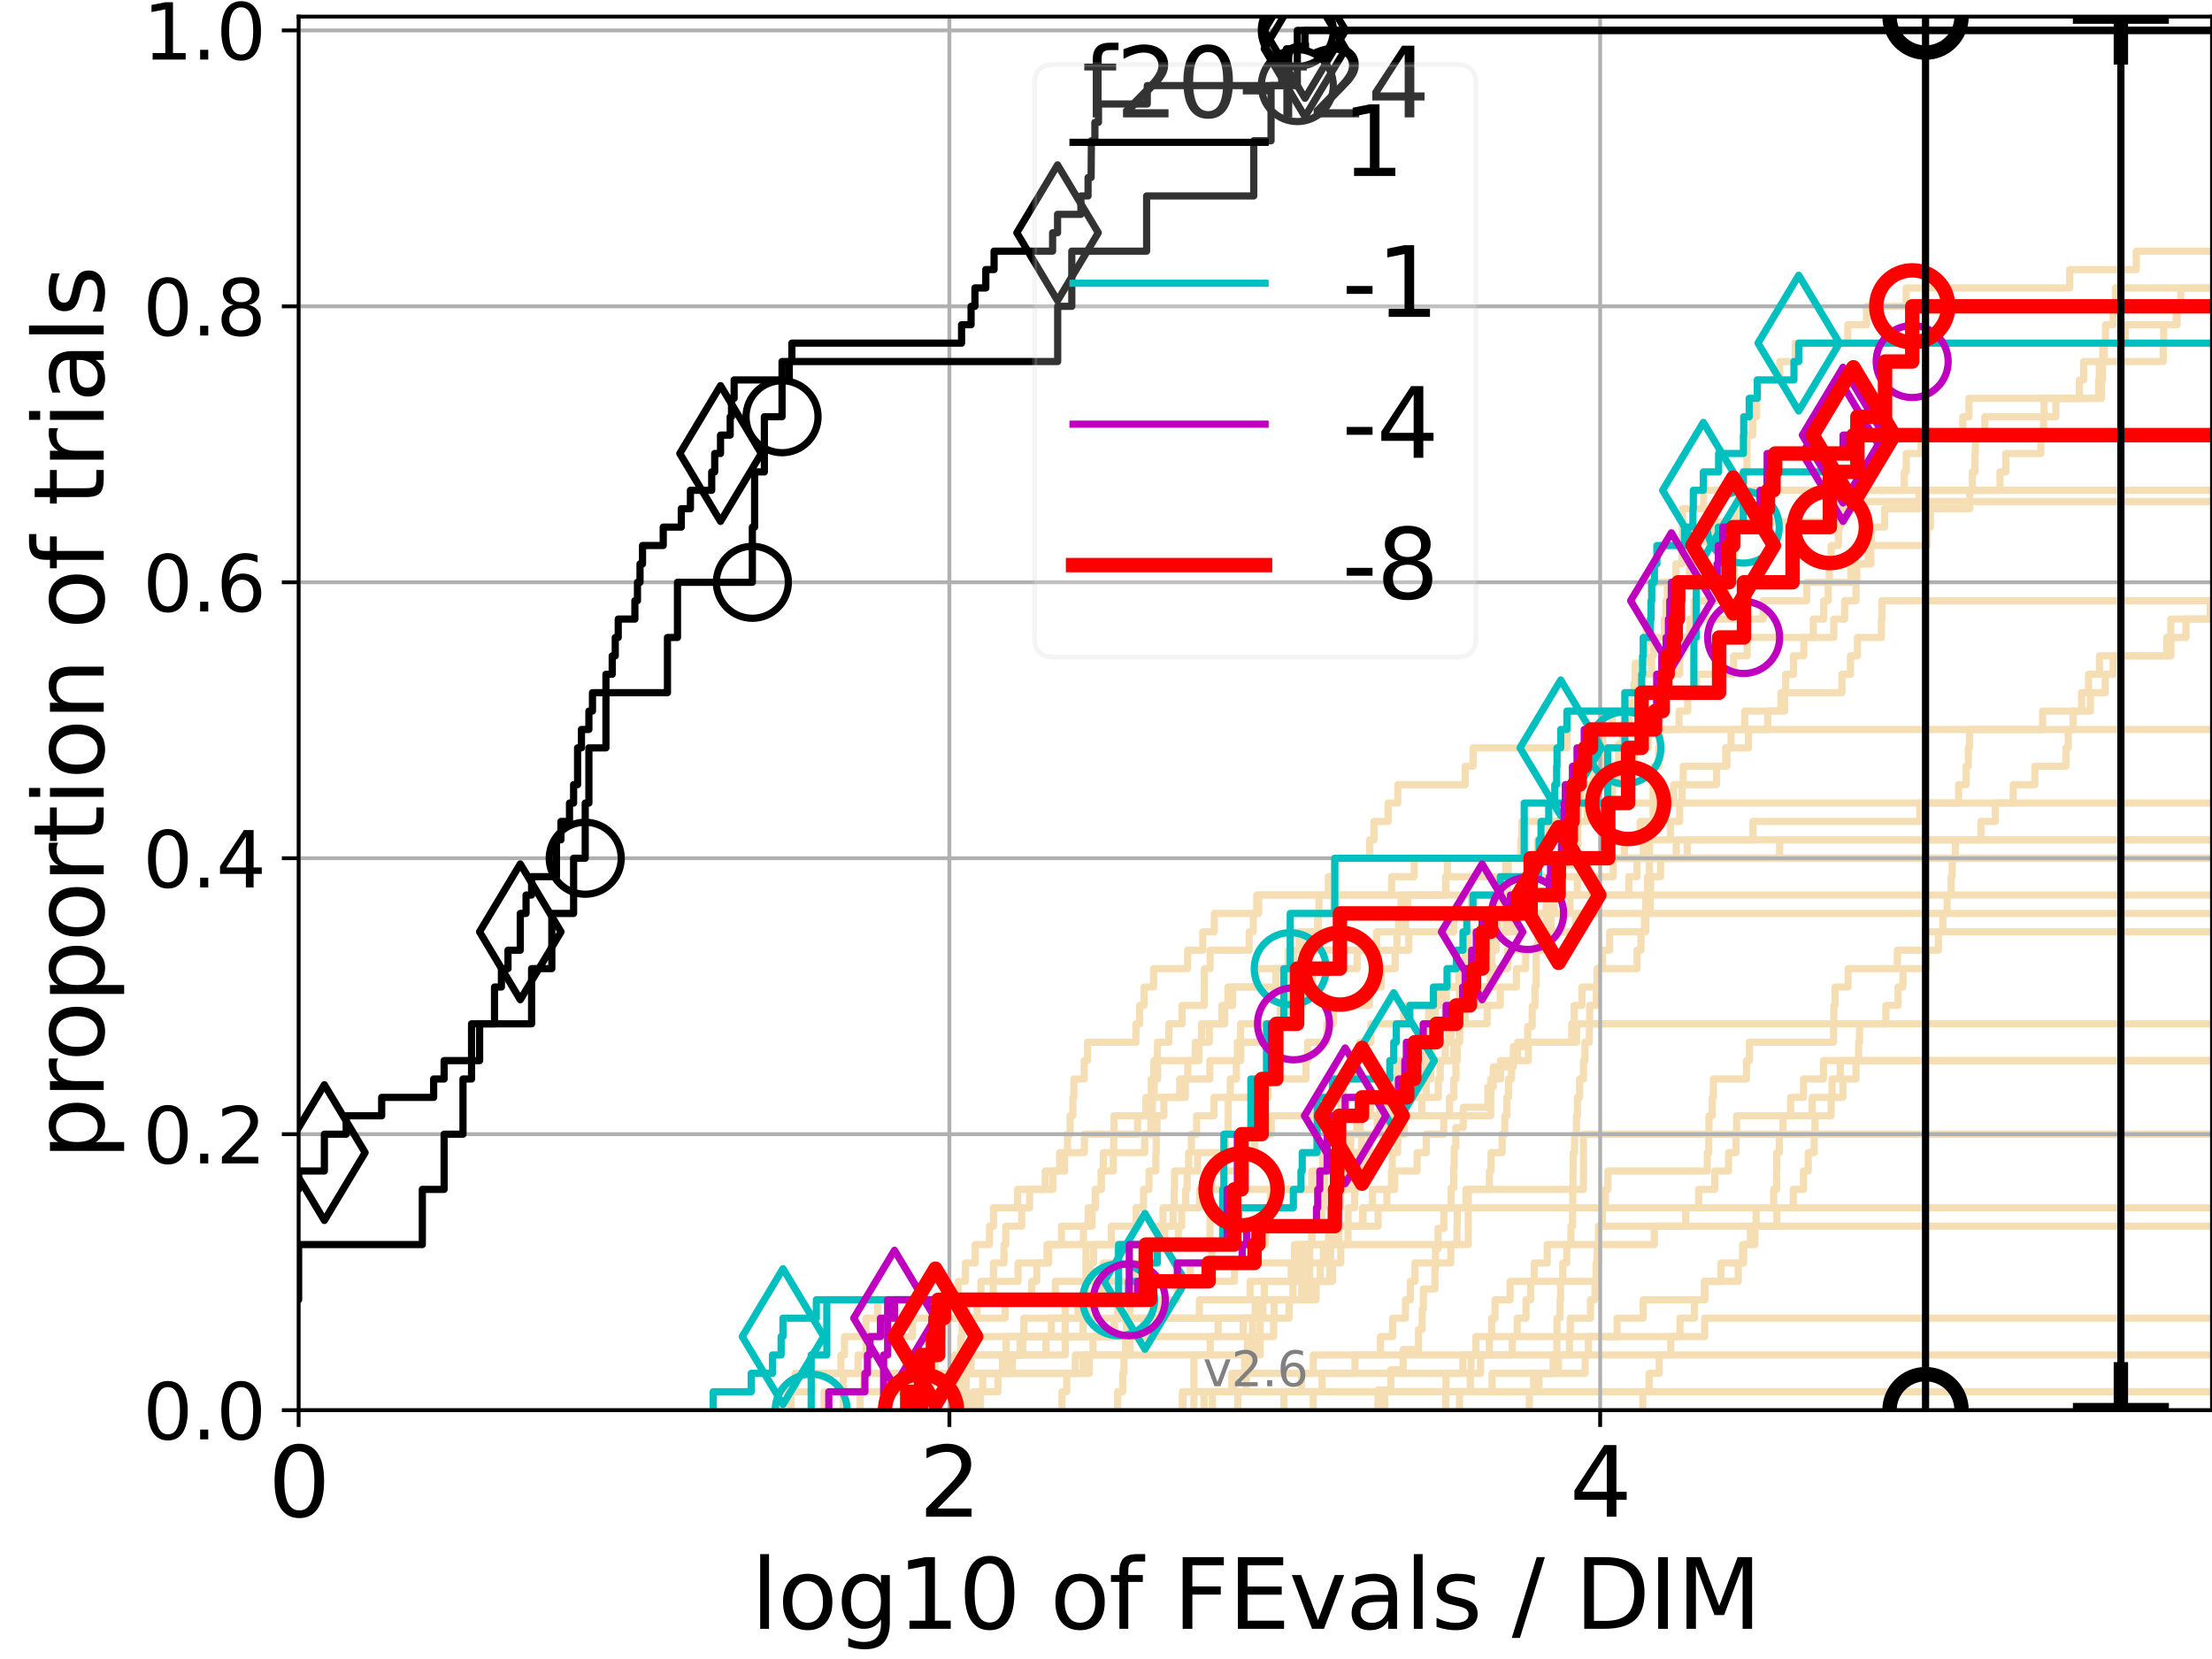 <?xml version="1.0" encoding="utf-8" standalone="no"?>
<!DOCTYPE svg PUBLIC "-//W3C//DTD SVG 1.1//EN"
  "http://www.w3.org/Graphics/SVG/1.1/DTD/svg11.dtd">
<svg xmlns:xlink="http://www.w3.org/1999/xlink" width="460.8pt" height="345.6pt" viewBox="0 0 460.8 345.6" xmlns="http://www.w3.org/2000/svg" version="1.1">
 <defs>
  <style type="text/css">*{stroke-linejoin: round; stroke-linecap: butt}</style>
 </defs>
 <g id="figure_1">
  <g id="patch_1">
   <path d="M 0 345.6 
L 460.8 345.6 
L 460.8 0 
L 0 0 
z
" style="fill: #ffffff"/>
  </g>
  <g id="axes_1">
   <g id="patch_2">
    <path d="M 62.208 293.76 
L 460.8 293.76 
L 460.8 3.456 
L 62.208 3.456 
z
" style="fill: #ffffff"/>
   </g>
   <g id="line2d_1">
    <path d="M 191.206 293.76 
L 191.206 289.928 
L 193.945 289.928 
L 193.945 286.095 
L 194.804 286.095 
L 194.804 282.263 
L 195.828 282.263 
L 195.828 278.43 
L 195.953 278.43 
L 195.953 274.598 
L 196.203 274.598 
L 196.203 270.766 
L 199.601 270.766 
L 199.601 266.933 
L 201.111 266.933 
L 201.111 263.101 
L 203.142 263.101 
L 203.142 259.268 
L 206.126 259.268 
L 206.126 255.436 
L 206.956 255.436 
L 206.956 251.604 
L 211.977 251.604 
L 211.977 247.771 
L 217.735 247.771 
L 217.735 243.939 
L 221.778 243.939 
L 221.778 240.106 
L 222.371 240.106 
L 222.371 236.274 
L 222.927 236.274 
L 222.927 232.442 
L 223.498 232.442 
L 223.498 228.609 
L 223.718 228.609 
L 223.718 224.777 
L 225.858 224.777 
L 225.858 220.944 
L 226.553 220.944 
L 226.553 217.112 
L 236.638 217.112 
L 236.638 213.28 
L 237.398 213.28 
L 237.398 209.447 
L 238.333 209.447 
L 238.333 205.615 
L 240.314 205.615 
L 240.314 201.782 
L 247.408 201.782 
L 247.408 197.95 
L 250.56 197.95 
L 250.56 194.118 
L 252.967 194.118 
L 252.967 190.285 
L 261.802 190.285 
L 261.802 186.453 
L 261.802 186.453 
L 261.802 186.453 
L 460.8 186.453 
" clip-path="url(#p36aa07fb24)" style="fill: none; stroke: #f5deb3; stroke-width: 1.5; stroke-linecap: square"/>
   </g>
   <g id="line2d_2">
    <path d="M 248.71 293.76 
L 248.71 282.263 
L 262.522 282.263 
L 262.522 270.766 
L 272.835 270.766 
L 272.835 259.268 
L 305.878 259.268 
L 305.878 247.771 
L 329.87 247.771 
L 329.87 236.274 
L 329.87 236.274 
L 329.87 236.274 
L 460.8 236.274 
" clip-path="url(#p36aa07fb24)" style="fill: none; stroke: #f5deb3; stroke-width: 1.5; stroke-linecap: square"/>
   </g>
   <g id="line2d_3">
    <path d="M 162.135 293.76 
L 162.135 289.928 
L 165.669 289.928 
L 165.669 286.095 
L 193.472 286.095 
L 193.472 282.263 
L 194.608 282.263 
L 194.608 278.43 
L 196.327 278.43 
L 196.327 274.598 
L 201.321 274.598 
L 201.321 270.766 
L 204.344 270.766 
L 204.344 266.933 
L 206.956 266.933 
L 206.956 263.101 
L 209.156 263.101 
L 209.156 259.268 
L 209.514 259.268 
L 209.514 255.436 
L 212.836 255.436 
L 212.836 251.604 
L 214.483 251.604 
L 214.483 247.771 
L 219.334 247.771 
L 219.334 243.939 
L 220.744 243.939 
L 220.744 240.106 
L 225.903 240.106 
L 225.903 236.274 
L 232.071 236.274 
L 232.071 232.442 
L 238.717 232.442 
L 238.717 228.609 
L 246.935 228.609 
L 246.935 224.777 
L 247.43 224.777 
L 247.43 220.944 
L 248.99 220.944 
L 248.99 217.112 
L 251.92 217.112 
L 251.92 213.28 
L 255.134 213.28 
L 255.134 209.447 
L 255.814 209.447 
L 255.814 205.615 
L 265.81 205.615 
L 265.81 201.782 
L 268.386 201.782 
L 268.386 197.95 
L 291.002 197.95 
L 291.002 194.118 
L 292.799 194.118 
L 292.799 190.285 
L 293.233 190.285 
L 293.233 186.453 
L 301.216 186.453 
L 301.216 182.621 
L 313.694 182.621 
L 313.694 178.788 
L 313.694 178.788 
L 313.694 178.788 
L 460.8 178.788 
" clip-path="url(#p36aa07fb24)" style="fill: none; stroke: #f5deb3; stroke-width: 1.5; stroke-linecap: square"/>
   </g>
   <g id="line2d_4">
    <path d="M 184.912 293.76 
L 184.912 289.928 
L 200.204 289.928 
L 200.204 286.095 
L 200.258 286.095 
L 200.258 282.263 
L 202.346 282.263 
L 202.346 278.43 
L 225.63 278.43 
L 225.63 274.598 
L 226.486 274.598 
L 226.486 270.766 
L 229.661 270.766 
L 229.661 266.933 
L 229.86 266.933 
L 229.86 263.101 
L 232.814 263.101 
L 232.814 259.268 
L 241.162 259.268 
L 241.162 255.436 
L 242.261 255.436 
L 242.261 251.604 
L 244.583 251.604 
L 244.583 247.771 
L 244.667 247.771 
L 244.667 243.939 
L 247.626 243.939 
L 247.626 240.106 
L 248.183 240.106 
L 248.183 236.274 
L 249.278 236.274 
L 249.278 232.442 
L 252.895 232.442 
L 252.895 228.609 
L 264.178 228.609 
L 264.178 224.777 
L 272.071 224.777 
L 272.071 220.944 
L 272.413 220.944 
L 272.413 217.112 
L 276.415 217.112 
L 276.415 213.28 
L 277.752 213.28 
L 277.752 209.447 
L 285.278 209.447 
L 285.278 205.615 
L 287.762 205.615 
L 287.762 201.782 
L 290.635 201.782 
L 290.635 197.95 
L 293.475 197.95 
L 293.475 194.118 
L 302.86 194.118 
L 302.86 190.285 
L 306.493 190.285 
L 306.493 186.453 
L 318.316 186.453 
L 318.316 182.621 
L 318.993 182.621 
L 318.993 178.788 
L 320.294 178.788 
L 320.294 174.956 
L 322.679 174.956 
L 322.679 171.123 
L 327.288 171.123 
L 327.288 167.291 
L 327.288 167.291 
L 327.288 167.291 
L 460.8 167.291 
" clip-path="url(#p36aa07fb24)" style="fill: none; stroke: #f5deb3; stroke-width: 1.5; stroke-linecap: square"/>
   </g>
   <g id="line2d_5">
    <path d="M 267.456 293.76 
L 267.456 289.928 
L 267.456 289.928 
L 267.456 289.928 
L 460.8 289.928 
" clip-path="url(#p36aa07fb24)" style="fill: none; stroke: #f5deb3; stroke-width: 1.5; stroke-linecap: square"/>
   </g>
   <g id="line2d_6"/>
   <g id="line2d_7">
    <path d="M 202.747 293.76 
L 202.747 289.928 
L 207.89 289.928 
L 207.89 286.095 
L 209.395 286.095 
L 209.395 282.263 
L 212.517 282.263 
L 212.517 278.43 
L 219.021 278.43 
L 219.021 274.598 
L 261.466 274.598 
L 261.466 270.766 
L 272.357 270.766 
L 272.357 266.933 
L 275.044 266.933 
L 275.044 263.101 
L 275.69 263.101 
L 275.69 259.268 
L 278.931 259.268 
L 278.931 255.436 
L 287.078 255.436 
L 287.078 251.604 
L 288.916 251.604 
L 288.916 247.771 
L 289.867 247.771 
L 289.867 243.939 
L 290.037 243.939 
L 290.037 240.106 
L 291.163 240.106 
L 291.163 236.274 
L 292.544 236.274 
L 292.544 232.442 
L 296.174 232.442 
L 296.174 228.609 
L 297.104 228.609 
L 297.104 224.777 
L 298.07 224.777 
L 298.07 220.944 
L 302.85 220.944 
L 302.85 217.112 
L 304.054 217.112 
L 304.054 213.28 
L 305.243 213.28 
L 305.243 209.447 
L 308.544 209.447 
L 308.544 205.615 
L 311.272 205.615 
L 311.272 201.782 
L 314.102 201.782 
L 314.102 197.95 
L 322.996 197.95 
L 322.996 194.118 
L 323.101 194.118 
L 323.101 190.285 
L 327.07 190.285 
L 327.07 186.453 
L 339.314 186.453 
L 339.314 182.621 
L 341.028 182.621 
L 341.028 178.788 
L 342.361 178.788 
L 342.361 174.956 
L 347.988 174.956 
L 347.988 171.123 
L 349.888 171.123 
L 349.888 167.291 
L 350.421 167.291 
L 350.421 163.459 
L 357.596 163.459 
L 357.596 159.626 
L 359.489 159.626 
L 359.489 155.794 
L 364.24 155.794 
L 364.24 151.961 
L 368.255 151.961 
L 368.255 148.129 
L 371.012 148.129 
L 371.012 144.297 
L 371.991 144.297 
L 371.991 140.464 
L 373.614 140.464 
L 373.614 136.632 
L 375.769 136.632 
L 375.769 132.799 
L 382.002 132.799 
L 382.002 128.967 
L 384.27 128.967 
L 384.27 125.135 
L 386.644 125.135 
L 386.644 121.302 
L 386.808 121.302 
L 386.808 117.47 
L 389.729 117.47 
L 389.729 113.637 
L 389.864 113.637 
L 389.864 109.805 
L 392.588 109.805 
L 392.588 105.973 
L 399.787 105.973 
L 399.787 102.14 
L 416.625 102.14 
L 416.625 98.308 
L 417.837 98.308 
L 417.837 94.475 
L 425.14 94.475 
L 425.14 90.643 
L 425.714 90.643 
L 425.714 86.811 
L 425.812 86.811 
L 425.812 82.978 
L 433.166 82.978 
L 433.166 79.146 
L 434.058 79.146 
L 434.058 75.313 
L 450.638 75.313 
L 450.638 71.481 
L 450.734 71.481 
L 450.734 67.649 
L 453.534 67.649 
L 453.534 63.816 
L 453.534 63.816 
L 453.534 63.816 
L 460.8 63.816 
" clip-path="url(#p36aa07fb24)" style="fill: none; stroke: #f5deb3; stroke-width: 1.5; stroke-linecap: square"/>
   </g>
   <g id="line2d_8">
    <path d="M 301.157 293.76 
L 301.157 289.928 
L 306.296 289.928 
L 306.296 286.095 
L 308.419 286.095 
L 308.419 282.263 
L 310.261 282.263 
L 310.261 278.43 
L 310.732 278.43 
L 310.732 274.598 
L 311.446 274.598 
L 311.446 270.766 
L 314.581 270.766 
L 314.581 266.933 
L 332.922 266.933 
L 332.922 263.101 
L 333.062 263.101 
L 333.062 259.268 
L 333.077 259.268 
L 333.077 255.436 
L 333.793 255.436 
L 333.793 251.604 
L 334.434 251.604 
L 334.434 247.771 
L 334.961 247.771 
L 334.961 243.939 
L 355.66 243.939 
L 355.66 240.106 
L 355.972 240.106 
L 355.972 236.274 
L 356.01 236.274 
L 356.01 232.442 
L 356.698 232.442 
L 356.698 228.609 
L 356.924 228.609 
L 356.924 224.777 
L 363.826 224.777 
L 363.826 220.944 
L 364.45 220.944 
L 364.45 217.112 
L 381.962 217.112 
L 381.962 213.28 
L 382.016 213.28 
L 382.016 209.447 
L 382.272 209.447 
L 382.272 205.615 
L 384.984 205.615 
L 384.984 201.782 
L 395.258 201.782 
L 395.258 197.95 
L 401.116 197.95 
L 401.116 194.118 
L 401.116 194.118 
L 401.116 194.118 
L 460.8 194.118 
" clip-path="url(#p36aa07fb24)" style="fill: none; stroke: #f5deb3; stroke-width: 1.5; stroke-linecap: square"/>
   </g>
   <g id="line2d_9">
    <path d="M 195.765 293.76 
L 195.765 289.928 
L 199.323 289.928 
L 199.323 286.095 
L 208.835 286.095 
L 208.835 282.263 
L 209.593 282.263 
L 209.593 278.43 
L 238.289 278.43 
L 238.289 274.598 
L 241.763 274.598 
L 241.763 270.766 
L 245.271 270.766 
L 245.271 266.933 
L 247.959 266.933 
L 247.959 263.101 
L 252.467 263.101 
L 252.467 259.268 
L 263.63 259.268 
L 263.63 255.436 
L 264.625 255.436 
L 264.65 247.771 
L 273.273 247.771 
L 273.273 243.939 
L 275.535 243.939 
L 275.535 240.106 
L 283.652 240.106 
L 283.652 236.274 
L 286.896 236.274 
L 286.896 232.442 
L 288.841 232.442 
L 288.841 228.609 
L 290.026 228.609 
L 290.026 224.777 
L 293.108 224.777 
L 293.108 220.944 
L 295.019 220.944 
L 295.019 217.112 
L 297.607 217.112 
L 297.609 209.447 
L 299.805 209.447 
L 299.805 205.615 
L 303.88 205.615 
L 303.88 201.782 
L 305.863 201.782 
L 305.863 197.95 
L 307.884 197.95 
L 307.884 194.118 
L 310.548 194.118 
L 310.548 190.285 
L 316.973 190.285 
L 316.973 186.453 
L 318.092 186.453 
L 318.092 182.621 
L 319.187 182.621 
L 319.187 178.788 
L 325.281 178.788 
L 325.281 174.956 
L 326.79 174.956 
L 326.79 171.123 
L 330.648 171.123 
L 330.648 167.291 
L 339.117 167.291 
L 339.117 163.459 
L 339.243 163.459 
L 339.243 159.626 
L 340.457 159.626 
L 340.457 155.794 
L 343.352 155.794 
L 343.352 151.961 
L 345.532 151.961 
L 345.532 148.129 
L 346.406 148.129 
L 346.406 144.297 
L 346.54 144.297 
L 346.54 140.464 
L 349.883 140.464 
L 349.883 136.632 
L 350.068 136.632 
L 350.068 132.799 
L 352.213 132.799 
L 352.213 128.967 
L 352.94 128.967 
L 352.94 125.135 
L 359.484 125.135 
L 359.484 121.302 
L 361.285 121.302 
L 361.328 113.637 
L 361.537 113.637 
L 361.562 105.973 
L 362.281 105.973 
L 362.281 102.14 
L 363.255 102.14 
L 363.255 98.308 
L 363.908 98.308 
L 363.96 90.643 
L 365.129 90.643 
L 365.129 86.811 
L 365.927 86.811 
L 365.927 82.978 
L 366.106 82.978 
L 366.106 79.146 
L 370.751 79.146 
L 370.751 75.313 
L 374.015 75.313 
L 374.015 71.481 
L 384.928 71.481 
L 384.928 67.649 
L 388.833 67.649 
L 388.833 63.816 
L 397.089 63.816 
L 397.089 59.984 
L 431.149 59.984 
L 431.149 56.151 
L 445.026 56.151 
L 445.026 52.319 
L 445.026 52.319 
L 460.8 52.319 
L 460.8 52.319 
" clip-path="url(#p36aa07fb24)" style="fill: none; stroke: #f5deb3; stroke-width: 1.5; stroke-linecap: square"/>
   </g>
   <g id="line2d_10">
    <path d="M 288.457 293.76 
L 288.457 289.928 
L 301.228 289.928 
L 301.228 286.095 
L 304.726 286.095 
L 304.726 282.263 
L 307.448 282.263 
L 307.448 278.43 
L 316.06 278.43 
L 316.06 274.598 
L 317.894 274.598 
L 317.894 270.766 
L 318.871 270.766 
L 318.871 266.933 
L 319.607 266.933 
L 319.607 263.101 
L 322.313 263.101 
L 322.313 259.268 
L 344.625 259.268 
L 344.625 255.436 
L 351.176 255.436 
L 351.176 251.604 
L 353.86 251.604 
L 353.86 247.771 
L 357.232 247.771 
L 357.232 243.939 
L 360.088 243.939 
L 360.088 240.106 
L 361.626 240.106 
L 361.626 236.274 
L 361.766 236.274 
L 361.766 232.442 
L 377.511 232.442 
L 377.511 228.609 
L 383.896 228.609 
L 383.896 224.777 
L 386.642 224.777 
L 386.642 220.944 
L 386.642 220.944 
L 386.642 220.944 
L 460.8 220.944 
" clip-path="url(#p36aa07fb24)" style="fill: none; stroke: #f5deb3; stroke-width: 1.5; stroke-linecap: square"/>
   </g>
   <g id="line2d_11">
    <path d="M 246.308 293.76 
L 246.308 289.928 
L 271.092 289.928 
L 271.092 286.095 
L 282.274 286.095 
L 282.274 282.263 
L 287.576 282.263 
L 287.576 278.43 
L 290.121 278.43 
L 290.121 274.598 
L 292.79 274.598 
L 292.79 270.766 
L 293.795 270.766 
L 293.795 266.933 
L 294.756 266.933 
L 294.756 263.101 
L 302.223 263.101 
L 302.223 259.268 
L 303.524 259.268 
L 303.524 255.436 
L 303.569 255.436 
L 303.569 251.604 
L 305.377 251.604 
L 305.377 247.771 
L 310.27 247.771 
L 310.27 243.939 
L 310.61 243.939 
L 310.61 240.106 
L 312.931 240.106 
L 312.931 236.274 
L 313.469 236.274 
L 313.469 232.442 
L 313.9 232.442 
L 313.9 228.609 
L 314.244 228.609 
L 314.244 224.777 
L 314.878 224.777 
L 314.878 220.944 
L 318.389 220.944 
L 318.389 217.112 
L 327.427 217.112 
L 327.427 213.28 
L 327.93 213.28 
L 327.93 209.447 
L 329.548 209.447 
L 329.548 205.615 
L 332.778 205.615 
L 332.778 201.782 
L 333.814 201.782 
L 333.814 197.95 
L 335.313 197.95 
L 335.313 194.118 
L 342.848 194.118 
L 342.848 190.285 
L 343.758 190.285 
L 343.758 186.453 
L 343.846 186.453 
L 343.846 182.621 
L 345.923 182.621 
L 345.923 178.788 
L 349.189 178.788 
L 349.189 174.956 
L 365.173 174.956 
L 365.173 171.123 
L 399.94 171.123 
L 399.94 167.291 
L 408.016 167.291 
L 408.016 163.459 
L 409.579 163.459 
L 409.579 159.626 
L 410.034 159.626 
L 410.034 155.794 
L 410.279 155.794 
L 410.279 151.961 
L 425.515 151.961 
L 425.515 148.129 
L 435.466 148.129 
L 435.466 144.297 
L 438.551 144.297 
L 438.551 140.464 
L 440.208 140.464 
L 440.208 136.632 
L 451.38 136.632 
L 451.38 132.799 
L 452.215 132.799 
L 452.215 128.967 
L 461.8 128.967 
" clip-path="url(#p36aa07fb24)" style="fill: none; stroke: #f5deb3; stroke-width: 1.5; stroke-linecap: square"/>
   </g>
   <g id="line2d_12">
    <path d="M 198.416 293.76 
L 198.416 289.928 
L 201.058 289.928 
L 201.058 286.095 
L 202.296 286.095 
L 202.296 282.263 
L 213.082 282.263 
L 213.082 278.43 
L 213.291 278.43 
L 213.291 274.598 
L 224.583 274.598 
L 224.583 270.766 
L 226.106 270.766 
L 226.106 266.933 
L 227.166 266.933 
L 227.166 263.101 
L 227.81 263.101 
L 227.81 259.268 
L 231.515 259.268 
L 231.515 255.436 
L 236.653 255.436 
L 236.653 251.604 
L 238.214 251.604 
L 238.214 247.771 
L 239.355 247.771 
L 239.355 243.939 
L 240.782 243.939 
L 240.782 240.106 
L 240.864 240.106 
L 240.864 236.274 
L 241.027 236.274 
L 241.027 232.442 
L 242.455 232.442 
L 242.455 228.609 
L 245.748 228.609 
L 245.748 224.777 
L 252.022 224.777 
L 252.022 220.944 
L 258.477 220.944 
L 258.477 217.112 
L 265.161 217.112 
L 265.161 213.28 
L 268.572 213.28 
L 268.572 209.447 
L 271.456 209.447 
L 271.456 205.615 
L 273.413 205.615 
L 273.413 201.782 
L 282.727 201.782 
L 282.727 197.95 
L 286.773 197.95 
L 286.773 194.118 
L 291.348 194.118 
L 291.348 190.285 
L 291.872 190.285 
L 291.872 186.453 
L 301.142 186.453 
L 301.142 182.621 
L 301.52 182.621 
L 301.52 178.788 
L 301.52 178.788 
L 301.52 178.788 
L 460.8 178.788 
" clip-path="url(#p36aa07fb24)" style="fill: none; stroke: #f5deb3; stroke-width: 1.5; stroke-linecap: square"/>
   </g>
   <g id="line2d_13">
    <path d="M 246.432 293.76 
L 246.432 289.928 
L 256.615 289.928 
L 256.615 286.095 
L 260.475 286.095 
L 260.475 282.263 
L 261.35 282.263 
L 261.35 278.43 
L 265.334 278.43 
L 265.334 274.598 
L 268.54 274.598 
L 268.54 270.766 
L 271.18 270.766 
L 271.18 266.933 
L 271.388 266.933 
L 271.388 263.101 
L 271.388 263.101 
L 271.388 259.268 
L 273.259 259.268 
L 273.259 255.436 
L 283.95 255.436 
L 283.95 251.604 
L 283.95 251.604 
L 283.95 251.604 
L 460.8 251.604 
" clip-path="url(#p36aa07fb24)" style="fill: none; stroke: #f5deb3; stroke-width: 1.5; stroke-linecap: square"/>
   </g>
   <g id="line2d_14">
    <path d="M 171.671 293.76 
L 171.671 289.928 
L 179.961 289.928 
L 179.961 286.095 
L 224.009 286.095 
L 224.009 282.263 
L 252.115 282.263 
L 252.115 278.43 
L 258.989 278.43 
L 258.989 274.598 
L 262.457 274.598 
L 262.457 270.766 
L 263.384 270.766 
L 263.384 266.933 
L 268.989 266.933 
L 268.989 263.101 
L 269.662 263.101 
L 269.662 259.268 
L 273.309 259.268 
L 273.309 255.436 
L 275.345 255.436 
L 275.345 251.604 
L 275.752 251.604 
L 275.752 247.771 
L 275.98 247.771 
L 275.98 243.939 
L 277.491 243.939 
L 277.491 240.106 
L 279.742 240.106 
L 279.742 236.274 
L 282.655 236.274 
L 282.655 232.442 
L 285.467 232.442 
L 285.467 228.609 
L 299.618 228.609 
L 299.618 224.777 
L 300.036 224.777 
L 300.036 220.944 
L 301.079 220.944 
L 301.079 217.112 
L 301.75 217.112 
L 301.75 213.28 
L 309.804 213.28 
L 309.804 209.447 
L 312.531 209.447 
L 312.531 205.615 
L 315.898 205.615 
L 315.898 201.782 
L 317.815 201.782 
L 317.815 197.95 
L 320.369 197.95 
L 320.369 194.118 
L 328.21 194.118 
L 328.21 190.285 
L 328.21 190.285 
L 328.21 190.285 
L 460.8 190.285 
" clip-path="url(#p36aa07fb24)" style="fill: none; stroke: #f5deb3; stroke-width: 1.5; stroke-linecap: square"/>
   </g>
   <g id="line2d_15">
    <path d="M 342.218 293.76 
L 342.218 289.928 
L 343.55 289.928 
L 343.55 286.095 
L 345.645 286.095 
L 345.645 282.263 
L 348.053 282.263 
L 348.053 278.43 
L 349.976 278.43 
L 349.976 274.598 
L 352.978 274.598 
L 352.978 270.766 
L 355.05 270.766 
L 355.05 266.933 
L 358.506 266.933 
L 358.506 263.101 
L 363.234 263.101 
L 363.234 259.268 
L 365.583 259.268 
L 365.583 255.436 
L 365.82 255.436 
L 365.82 251.604 
L 369.478 251.604 
L 369.478 247.771 
L 370.092 247.771 
L 370.092 243.939 
L 370.132 243.939 
L 370.132 240.106 
L 370.655 240.106 
L 370.655 236.274 
L 371.434 236.274 
L 371.434 232.442 
L 373.006 232.442 
L 373.006 228.609 
L 375.711 228.609 
L 375.711 224.777 
L 379.856 224.777 
L 379.856 220.944 
L 379.856 220.944 
L 379.856 220.944 
L 460.8 220.944 
" clip-path="url(#p36aa07fb24)" style="fill: none; stroke: #f5deb3; stroke-width: 1.5; stroke-linecap: square"/>
   </g>
   <g id="line2d_16">
    <path d="M 250.823 293.76 
L 250.823 289.928 
L 310.825 289.928 
L 310.825 286.095 
L 330.224 286.095 
L 330.224 282.263 
L 330.889 282.263 
L 330.889 278.43 
L 336.877 278.43 
L 336.877 274.598 
L 342.314 274.598 
L 342.314 270.766 
L 355.174 270.766 
L 355.174 266.933 
L 362.109 266.933 
L 362.109 263.101 
L 363.016 263.101 
L 363.016 259.268 
L 364.648 259.268 
L 364.648 255.436 
L 370.156 255.436 
L 370.156 251.604 
L 373.59 251.604 
L 373.59 247.771 
L 375.695 247.771 
L 375.695 243.939 
L 376.697 243.939 
L 376.697 240.106 
L 377.934 240.106 
L 377.934 236.274 
L 378.088 236.274 
L 378.088 232.442 
L 381.461 232.442 
L 381.461 228.609 
L 381.655 228.609 
L 381.655 224.777 
L 383.36 224.777 
L 383.36 220.944 
L 387.173 220.944 
L 387.173 217.112 
L 387.376 217.112 
L 387.376 213.28 
L 392.864 213.28 
L 392.864 209.447 
L 395.403 209.447 
L 395.403 205.615 
L 396.426 205.615 
L 396.426 201.782 
L 401.303 201.782 
L 401.303 197.95 
L 403.789 197.95 
L 403.789 194.118 
L 404.733 194.118 
L 404.733 190.285 
L 405.626 190.285 
L 405.626 186.453 
L 406.464 186.453 
L 406.464 182.621 
L 406.678 182.621 
L 406.678 178.788 
L 407.347 178.788 
L 407.347 174.956 
L 412.67 174.956 
L 412.67 171.123 
L 415.658 171.123 
L 415.658 167.291 
L 419.399 167.291 
L 419.399 163.459 
L 423.902 163.459 
L 423.902 159.626 
L 430.366 159.626 
L 430.366 155.794 
L 430.854 155.794 
L 430.854 151.961 
L 431.875 151.961 
L 431.875 148.129 
L 433.63 148.129 
L 433.63 144.297 
L 435.072 144.297 
L 435.072 140.464 
L 437.359 140.464 
L 437.359 136.632 
L 452.244 136.632 
L 452.244 132.799 
L 455.378 132.799 
L 455.378 128.967 
L 460.431 128.967 
L 460.431 125.135 
L 460.431 125.135 
L 460.431 125.135 
L 460.8 125.135 
" clip-path="url(#p36aa07fb24)" style="fill: none; stroke: #f5deb3; stroke-width: 1.5; stroke-linecap: square"/>
   </g>
   <g id="line2d_17">
    <path d="M 257.849 293.76 
L 257.849 289.928 
L 259.608 289.928 
L 259.608 286.095 
L 273.584 286.095 
L 273.584 282.263 
L 326.936 282.263 
L 326.936 278.43 
L 355.121 278.43 
L 355.121 274.598 
L 355.121 274.598 
L 355.121 274.598 
L 460.8 274.598 
" clip-path="url(#p36aa07fb24)" style="fill: none; stroke: #f5deb3; stroke-width: 1.5; stroke-linecap: square"/>
   </g>
   <g id="line2d_18">
    <path d="M 179.196 293.76 
L 179.196 289.928 
L 193.129 289.928 
L 193.129 286.095 
L 198.929 286.095 
L 198.929 282.263 
L 200.149 282.263 
L 200.149 278.43 
L 200.42 278.43 
L 200.42 274.598 
L 209.395 274.598 
L 209.395 270.766 
L 214.914 270.766 
L 214.914 266.933 
L 215.98 266.933 
L 215.98 263.101 
L 218.121 263.101 
L 218.121 259.268 
L 221.119 259.268 
L 221.119 255.436 
L 227.49 255.436 
L 227.49 251.604 
L 228.148 251.604 
L 228.148 247.771 
L 229.401 247.771 
L 229.401 243.939 
L 229.84 243.939 
L 229.84 240.106 
L 238.452 240.106 
L 238.452 236.274 
L 239.753 236.274 
L 239.753 232.442 
L 240.063 232.442 
L 240.063 228.609 
L 240.425 228.609 
L 240.425 224.777 
L 241.162 224.777 
L 241.162 220.944 
L 249.765 220.944 
L 249.765 217.112 
L 250.304 217.112 
L 250.304 213.28 
L 254.558 213.28 
L 254.558 209.447 
L 256.774 209.447 
L 256.774 205.615 
L 261.688 205.615 
L 261.688 201.782 
L 269.265 201.782 
L 269.265 197.95 
L 272.075 197.95 
L 272.075 194.118 
L 274.493 194.118 
L 274.493 190.285 
L 277.884 190.285 
L 277.884 186.453 
L 289.895 186.453 
L 289.895 182.621 
L 294.601 182.621 
L 294.601 178.788 
L 294.601 178.788 
L 294.601 178.788 
L 460.8 178.788 
" clip-path="url(#p36aa07fb24)" style="fill: none; stroke: #f5deb3; stroke-width: 1.5; stroke-linecap: square"/>
   </g>
   <g id="line2d_19">
    <path d="M 287.05 293.76 
L 287.05 289.554 
L 289.735 289.554 
L 289.735 285.347 
L 292.305 285.347 
L 292.305 281.141 
L 295.492 281.141 
L 295.492 276.935 
L 296.271 276.935 
L 296.271 272.729 
L 296.515 272.729 
L 296.515 268.522 
L 298.914 268.522 
L 298.914 264.316 
L 299.026 264.316 
L 299.026 260.11 
L 299.57 260.11 
L 299.57 255.903 
L 300.78 255.903 
L 300.78 251.697 
L 302.302 251.697 
L 302.302 247.491 
L 302.822 247.491 
L 302.822 243.285 
L 302.949 243.285 
L 302.949 239.078 
L 303.265 239.078 
L 303.265 234.872 
L 304.827 234.872 
L 304.827 230.666 
L 309.953 230.666 
L 309.953 226.459 
L 311.077 226.459 
L 311.077 222.253 
L 315.254 222.253 
L 315.254 218.047 
L 318.252 218.047 
L 318.252 213.841 
L 319.19 213.841 
L 319.19 209.634 
L 319.752 209.634 
L 319.752 205.428 
L 320.029 205.428 
L 320.031 197.015 
L 322.037 197.015 
L 322.093 188.603 
L 323.157 188.603 
L 323.157 184.397 
L 325.416 184.397 
L 325.416 180.19 
L 327.728 180.19 
L 327.728 175.984 
L 328.69 175.984 
L 328.69 171.778 
L 328.814 171.778 
L 328.814 167.571 
L 335.915 167.571 
L 335.915 163.365 
L 337.163 163.365 
L 337.187 154.952 
L 338.158 154.952 
L 338.158 150.746 
L 339.275 150.746 
L 339.275 146.54 
L 340.389 146.54 
L 340.389 142.334 
L 340.651 142.334 
L 340.651 138.127 
L 342.64 138.127 
L 342.64 133.921 
L 342.958 133.921 
L 342.958 129.715 
L 343.832 129.715 
L 343.832 125.508 
L 343.992 125.508 
L 343.992 121.302 
L 351.962 121.302 
L 351.962 117.096 
L 353.004 117.096 
L 353.004 112.89 
L 357.231 112.89 
L 357.231 108.683 
L 382.186 108.683 
L 382.186 104.477 
L 382.186 104.477 
L 460.8 104.477 
L 460.8 104.477 
" clip-path="url(#p36aa07fb24)" style="fill: none; stroke: #f5deb3; stroke-width: 1.5; stroke-linecap: square"/>
   </g>
   <g id="line2d_20">
    <path d="M 175.674 293.76 
L 175.674 289.928 
L 175.674 289.928 
L 175.674 286.095 
L 178.75 286.095 
L 178.75 282.263 
L 180.389 282.263 
L 180.389 278.43 
L 190.081 278.43 
L 190.081 274.598 
L 203.532 274.598 
L 203.532 270.766 
L 206.913 270.766 
L 206.913 266.933 
L 212.085 266.933 
L 212.085 263.101 
L 218.444 263.101 
L 218.444 259.268 
L 225.699 259.268 
L 225.699 255.436 
L 226.685 255.436 
L 226.685 251.604 
L 228.211 251.604 
L 228.211 247.771 
L 229.401 247.771 
L 229.401 243.939 
L 231.924 243.939 
L 231.924 240.106 
L 231.997 240.106 
L 231.997 236.274 
L 236.966 236.274 
L 236.966 232.442 
L 239.312 232.442 
L 239.312 228.609 
L 239.838 228.609 
L 239.838 224.777 
L 240.369 224.777 
L 240.369 220.944 
L 241.122 220.944 
L 241.122 217.112 
L 243.482 217.112 
L 243.482 213.28 
L 246.24 213.28 
L 246.24 209.447 
L 250.882 209.447 
L 250.882 205.615 
L 250.891 205.615 
L 250.891 201.782 
L 252.088 201.782 
L 252.088 197.95 
L 260.229 197.95 
L 260.229 194.118 
L 261.077 194.118 
L 261.077 190.285 
L 262.207 190.285 
L 262.207 186.453 
L 276.723 186.453 
L 276.723 182.621 
L 277.989 182.621 
L 277.989 178.788 
L 351.492 178.788 
L 351.492 174.956 
L 351.492 174.956 
L 351.492 174.956 
L 460.8 174.956 
" clip-path="url(#p36aa07fb24)" style="fill: none; stroke: #f5deb3; stroke-width: 1.5; stroke-linecap: square"/>
   </g>
   <g id="line2d_21">
    <path d="M 304.049 293.76 
L 304.049 289.928 
L 319.474 289.928 
L 319.474 286.095 
L 324.648 286.095 
L 324.648 282.263 
L 324.648 282.263 
L 324.648 282.263 
L 460.8 282.263 
" clip-path="url(#p36aa07fb24)" style="fill: none; stroke: #f5deb3; stroke-width: 1.5; stroke-linecap: square"/>
   </g>
   <g id="line2d_22">
    <path d="M 164.779 293.76 
L 164.779 289.928 
L 169.291 289.928 
L 169.291 286.095 
L 175.17 286.095 
L 175.17 282.263 
L 175.922 282.263 
L 175.922 278.43 
L 180.389 278.43 
L 180.389 274.598 
L 182.835 274.598 
L 182.835 270.766 
L 219.839 270.766 
L 219.839 266.933 
L 238.333 266.933 
L 238.333 263.101 
L 239.838 263.101 
L 239.838 259.268 
L 242.622 259.268 
L 242.622 255.436 
L 244.378 255.436 
L 244.378 251.604 
L 249.916 251.604 
L 249.916 247.771 
L 252.439 247.771 
L 252.439 243.939 
L 258.131 243.939 
L 258.131 240.106 
L 261.364 240.106 
L 261.364 236.274 
L 264.825 236.274 
L 264.825 232.442 
L 279.394 232.442 
L 279.394 228.609 
L 279.822 228.609 
L 279.822 224.777 
L 282.27 224.777 
L 282.27 220.944 
L 283.232 220.944 
L 283.232 217.112 
L 285.575 217.112 
L 285.575 213.28 
L 292.431 213.28 
L 292.431 209.447 
L 299.873 209.447 
L 299.873 205.615 
L 304.653 205.615 
L 304.653 201.782 
L 305.275 201.782 
L 305.275 197.95 
L 305.823 197.95 
L 305.823 194.118 
L 316.015 194.118 
L 316.015 190.285 
L 323.738 190.285 
L 323.738 186.453 
L 328.605 186.453 
L 328.605 182.621 
L 336.06 182.621 
L 336.06 178.788 
L 338.401 178.788 
L 338.401 174.956 
L 341.678 174.956 
L 341.678 171.123 
L 346.123 171.123 
L 346.123 167.291 
L 348.68 167.291 
L 348.68 163.459 
L 350.644 163.459 
L 350.644 159.626 
L 359.754 159.626 
L 359.754 155.794 
L 360.614 155.794 
L 360.614 151.961 
L 363.46 151.961 
L 363.46 148.129 
L 371.76 148.129 
L 371.76 144.297 
L 383.713 144.297 
L 383.713 140.464 
L 385.491 140.464 
L 385.491 136.632 
L 386.938 136.632 
L 386.938 132.799 
L 391.928 132.799 
L 391.928 128.967 
L 392.03 128.967 
L 392.03 125.135 
L 392.03 125.135 
L 392.03 125.135 
L 460.8 125.135 
" clip-path="url(#p36aa07fb24)" style="fill: none; stroke: #f5deb3; stroke-width: 1.5; stroke-linecap: square"/>
   </g>
   <g id="line2d_23">
    <path d="M 252.558 293.76 
L 252.558 289.928 
L 257.176 289.928 
L 257.176 286.095 
L 259.29 286.095 
L 259.29 282.263 
L 259.86 282.263 
L 259.86 278.43 
L 260.94 278.43 
L 260.94 274.598 
L 263.097 274.598 
L 263.097 270.766 
L 274.183 270.766 
L 274.183 266.933 
L 277.028 266.933 
L 277.028 263.101 
L 277.191 263.101 
L 277.191 259.268 
L 278.395 259.268 
L 278.395 255.436 
L 283.843 255.436 
L 283.843 251.604 
L 285.913 251.604 
L 285.913 247.771 
L 290.552 247.771 
L 290.552 243.939 
L 295.207 243.939 
L 295.207 240.106 
L 297.124 240.106 
L 297.124 236.274 
L 300.757 236.274 
L 300.757 232.442 
L 310.539 232.442 
L 310.539 228.609 
L 310.565 228.609 
L 310.565 224.777 
L 312.584 224.777 
L 312.584 220.944 
L 316.152 220.944 
L 316.152 217.112 
L 328.419 217.112 
L 328.419 213.28 
L 328.419 213.28 
L 328.419 213.28 
L 460.8 213.28 
" clip-path="url(#p36aa07fb24)" style="fill: none; stroke: #f5deb3; stroke-width: 1.5; stroke-linecap: square"/>
   </g>
   <g id="line2d_24">
    <path d="M 221.225 293.76 
L 221.225 289.928 
L 222.217 289.928 
L 222.217 286.095 
L 226.905 286.095 
L 226.905 282.263 
L 227.704 282.263 
L 227.704 278.43 
L 232.181 278.43 
L 232.181 274.598 
L 232.85 274.598 
L 232.85 270.766 
L 239.569 270.766 
L 239.569 266.933 
L 257.168 266.933 
L 257.168 263.101 
L 276.586 263.101 
L 276.586 259.268 
L 277.262 259.268 
L 277.262 255.436 
L 278.265 255.436 
L 278.265 251.604 
L 279.262 251.604 
L 279.262 247.771 
L 280.591 247.771 
L 280.591 243.939 
L 281.217 243.939 
L 281.217 240.106 
L 281.386 240.106 
L 281.386 236.274 
L 283.329 236.274 
L 283.329 232.442 
L 289.813 232.442 
L 289.813 228.609 
L 290.345 228.609 
L 290.345 224.777 
L 291.158 224.777 
L 291.158 220.944 
L 298.204 220.944 
L 298.204 217.112 
L 302.246 217.112 
L 302.246 213.28 
L 303.068 213.28 
L 303.068 209.447 
L 304.013 209.447 
L 304.013 205.615 
L 304.143 205.615 
L 304.143 201.782 
L 306.028 201.782 
L 306.028 197.95 
L 310.808 197.95 
L 310.808 194.118 
L 312.068 194.118 
L 312.068 190.285 
L 312.54 190.285 
L 312.54 186.453 
L 316.881 186.453 
L 316.881 182.621 
L 319.611 182.621 
L 319.611 178.788 
L 320.907 178.788 
L 320.907 174.956 
L 324.126 174.956 
L 324.126 171.123 
L 325.3 171.123 
L 325.3 167.291 
L 328.603 167.291 
L 328.603 163.459 
L 333.133 163.459 
L 333.133 159.626 
L 334.201 159.626 
L 334.201 155.794 
L 338.11 155.794 
L 338.11 151.961 
L 349.779 151.961 
L 349.779 148.129 
L 351.59 148.129 
L 351.59 144.297 
L 353.39 144.297 
L 353.39 140.464 
L 361.141 140.464 
L 361.141 136.632 
L 363.966 136.632 
L 363.966 132.799 
L 377.74 132.799 
L 377.74 128.967 
L 379.917 128.967 
L 379.917 125.135 
L 380.85 125.135 
L 380.85 121.302 
L 381.082 121.302 
L 381.082 117.47 
L 381.465 117.47 
L 381.465 113.637 
L 382.976 113.637 
L 382.976 109.805 
L 383.354 109.805 
L 383.354 105.973 
L 385.22 105.973 
L 385.22 102.14 
L 396.69 102.14 
L 396.69 98.308 
L 397.112 98.308 
L 397.112 94.475 
L 400.199 94.475 
L 400.199 90.643 
L 408.874 90.643 
L 408.874 86.811 
L 410.164 86.811 
L 410.164 82.978 
L 437.767 82.978 
L 437.767 79.146 
L 437.979 79.146 
L 437.979 75.313 
L 438.049 75.313 
L 438.049 71.481 
L 442.738 71.481 
L 442.738 67.649 
L 453.36 67.649 
L 453.36 63.816 
L 454.278 63.816 
L 454.278 59.984 
L 454.278 59.984 
L 454.278 59.984 
L 460.8 59.984 
" clip-path="url(#p36aa07fb24)" style="fill: none; stroke: #f5deb3; stroke-width: 1.5; stroke-linecap: square"/>
   </g>
   <g id="line2d_25">
    <path d="M 318.593 293.76 
L 318.593 289.928 
L 320.599 289.928 
L 320.599 286.095 
L 323.553 286.095 
L 323.553 282.263 
L 324.323 282.263 
L 324.323 278.43 
L 324.347 278.43 
L 324.347 274.598 
L 324.974 274.598 
L 324.974 270.766 
L 325.093 270.766 
L 325.093 266.933 
L 325.546 266.933 
L 325.546 263.101 
L 326.38 263.101 
L 326.38 259.268 
L 327.257 259.268 
L 327.257 255.436 
L 327.594 255.436 
L 327.594 251.604 
L 327.64 251.604 
L 327.64 247.771 
L 327.682 247.771 
L 327.682 243.939 
L 327.731 243.939 
L 327.731 240.106 
L 328.018 240.106 
L 328.018 236.274 
L 328.412 236.274 
L 328.412 232.442 
L 328.604 232.442 
L 328.604 228.609 
L 329.064 228.609 
L 329.064 224.777 
L 329.873 224.777 
L 329.873 220.944 
L 330.17 220.944 
L 330.17 217.112 
L 331.08 217.112 
L 331.08 213.28 
L 331.154 213.28 
L 331.154 209.447 
L 332.544 209.447 
L 332.544 205.615 
L 332.692 205.615 
L 332.692 201.782 
L 341.015 201.782 
L 341.015 197.95 
L 341.842 197.95 
L 341.842 194.118 
L 342.584 194.118 
L 342.584 190.285 
L 342.832 190.285 
L 342.832 186.453 
L 343.207 186.453 
L 343.207 182.621 
L 343.611 182.621 
L 343.611 178.788 
L 343.629 178.788 
L 343.629 174.956 
L 343.847 174.956 
L 343.847 171.123 
L 344.372 171.123 
L 344.372 167.291 
L 344.378 167.291 
L 344.378 163.459 
L 344.45 163.459 
L 344.45 159.626 
L 345.54 159.626 
L 345.54 155.794 
L 345.782 155.794 
L 345.782 151.961 
L 345.782 151.961 
L 345.782 151.961 
L 460.8 151.961 
" clip-path="url(#p36aa07fb24)" style="fill: none; stroke: #f5deb3; stroke-width: 1.5; stroke-linecap: square"/>
   </g>
   <g id="line2d_26">
    <path d="M 232.814 293.76 
L 232.814 289.928 
L 233.887 289.928 
L 233.887 286.095 
L 234.145 286.095 
L 234.145 282.263 
L 234.485 282.263 
L 234.485 278.43 
L 234.62 278.43 
L 234.62 274.598 
L 235.385 274.598 
L 235.385 270.766 
L 235.937 270.766 
L 235.937 266.933 
L 236.13 266.933 
L 236.13 263.101 
L 238.496 263.101 
L 238.496 259.268 
L 245.481 259.268 
L 245.481 255.436 
L 246.161 255.436 
L 246.161 251.604 
L 246.991 251.604 
L 246.991 247.771 
L 247.299 247.771 
L 247.299 243.939 
L 249.492 243.939 
L 249.492 240.106 
L 255.31 240.106 
L 255.31 236.274 
L 255.855 236.274 
L 255.855 232.442 
L 255.872 232.442 
L 255.872 228.609 
L 256.286 228.609 
L 256.286 224.777 
L 257.565 224.777 
L 257.565 220.944 
L 257.757 220.944 
L 257.757 217.112 
L 258.44 217.112 
L 258.44 213.28 
L 266.696 213.28 
L 266.696 209.447 
L 268.694 209.447 
L 268.694 205.615 
L 268.768 205.615 
L 268.768 201.782 
L 269.467 201.782 
L 269.467 197.95 
L 270.635 197.95 
L 270.635 194.118 
L 274.614 194.118 
L 274.614 190.285 
L 274.766 190.285 
L 274.766 186.453 
L 277.21 186.453 
L 277.21 182.621 
L 277.966 182.621 
L 277.966 178.788 
L 285.338 178.788 
L 285.338 174.956 
L 286.227 174.956 
L 286.227 171.123 
L 289.162 171.123 
L 289.162 167.291 
L 291.195 167.291 
L 291.195 163.459 
L 305.228 163.459 
L 305.228 159.626 
L 306.872 159.626 
L 306.872 155.794 
L 326.456 155.794 
L 326.456 151.961 
L 326.721 151.961 
L 326.721 148.129 
L 338.421 148.129 
L 338.421 144.297 
L 341.783 144.297 
L 341.783 140.464 
L 344.055 140.464 
L 344.055 136.632 
L 344.419 136.632 
L 344.419 132.799 
L 346.719 132.799 
L 346.719 128.967 
L 347.04 128.967 
L 347.04 125.135 
L 347.342 125.135 
L 347.342 121.302 
L 349.119 121.302 
L 349.119 117.47 
L 350.393 117.47 
L 350.393 113.637 
L 350.449 113.637 
L 350.449 109.805 
L 350.499 109.805 
L 350.499 105.973 
L 354.91 105.973 
L 354.91 102.14 
L 354.91 102.14 
L 354.91 102.14 
L 460.8 102.14 
" clip-path="url(#p36aa07fb24)" style="fill: none; stroke: #f5deb3; stroke-width: 1.5; stroke-linecap: square"/>
   </g>
   <g id="line2d_27">
    <path d="M 192.219 293.76 
L 192.219 289.928 
L 199.155 289.928 
L 199.155 286.095 
L 225.653 286.095 
L 225.653 282.263 
L 235.418 282.263 
L 235.418 278.43 
L 253.76 278.43 
L 253.76 274.598 
L 265.417 274.598 
L 265.417 270.766 
L 269.338 270.766 
L 269.338 266.933 
L 270.074 266.933 
L 270.074 263.101 
L 270.381 263.101 
L 270.381 259.268 
L 276.767 259.268 
L 276.767 255.436 
L 278.773 255.436 
L 278.773 251.604 
L 278.781 251.604 
L 278.781 247.771 
L 281.009 247.771 
L 281.009 243.939 
L 283.374 243.939 
L 283.374 240.106 
L 285.266 240.106 
L 285.266 236.274 
L 287.338 236.274 
L 287.338 232.442 
L 287.425 232.442 
L 287.425 228.609 
L 288.595 228.609 
L 288.595 224.777 
L 291.232 224.777 
L 291.232 220.944 
L 294.539 220.944 
L 294.539 217.112 
L 298.419 217.112 
L 298.419 213.28 
L 301.016 213.28 
L 301.016 209.447 
L 301.316 209.447 
L 301.316 205.615 
L 310.462 205.615 
L 310.462 201.782 
L 310.796 201.782 
L 310.796 197.95 
L 311.669 197.95 
L 311.669 194.118 
L 313.756 194.118 
L 313.756 190.285 
L 315.595 190.285 
L 315.595 186.453 
L 316.405 186.453 
L 316.405 182.621 
L 320.106 182.621 
L 320.106 178.788 
L 370.725 178.788 
L 370.725 174.956 
L 370.725 174.956 
L 370.725 174.956 
L 460.8 174.956 
" clip-path="url(#p36aa07fb24)" style="fill: none; stroke: #f5deb3; stroke-width: 1.5; stroke-linecap: square"/>
   </g>
   <g id="line2d_28">
    <path d="M 204.249 293.76 
L 204.249 289.928 
L 204.718 289.928 
L 204.718 286.095 
L 210.866 286.095 
L 210.866 282.263 
L 217.884 282.263 
L 217.884 278.43 
L 232.108 278.43 
L 232.108 274.598 
L 249.856 274.598 
L 249.856 270.766 
L 260.426 270.766 
L 260.426 266.933 
L 277.581 266.933 
L 277.581 263.101 
L 279.306 263.101 
L 279.306 259.268 
L 280.817 259.268 
L 280.817 255.436 
L 280.841 255.436 
L 280.841 251.604 
L 282.197 251.604 
L 282.197 247.771 
L 282.476 247.771 
L 282.476 243.939 
L 284.348 243.939 
L 284.348 240.106 
L 288.12 240.106 
L 288.12 236.274 
L 289.147 236.274 
L 289.147 232.442 
L 301.964 232.442 
L 301.964 228.609 
L 302.85 228.609 
L 302.85 224.777 
L 303.293 224.777 
L 303.293 220.944 
L 303.543 220.944 
L 303.543 217.112 
L 304.044 217.112 
L 304.044 213.28 
L 304.832 213.28 
L 304.832 209.447 
L 305.626 209.447 
L 305.626 205.615 
L 305.999 205.615 
L 305.999 201.782 
L 306.483 201.782 
L 306.483 197.95 
L 309.954 197.95 
L 309.954 194.118 
L 310.019 194.118 
L 310.019 190.285 
L 313.264 190.285 
L 313.264 186.453 
L 314.075 186.453 
L 314.075 182.621 
L 314.179 182.621 
L 314.179 178.788 
L 316.816 178.788 
L 316.816 174.956 
L 317.027 174.956 
L 317.027 171.123 
L 326.303 171.123 
L 326.303 167.291 
L 329.331 167.291 
L 329.331 163.459 
L 331.897 163.459 
L 331.897 159.626 
L 333.31 159.626 
L 333.31 155.794 
L 333.872 155.794 
L 333.872 151.961 
L 335.818 151.961 
L 335.818 148.129 
L 342.127 148.129 
L 342.127 144.297 
L 346.761 144.297 
L 346.761 140.464 
L 349.036 140.464 
L 349.036 136.632 
L 350.071 136.632 
L 350.071 132.799 
L 351.997 132.799 
L 351.997 128.967 
L 367.312 128.967 
L 367.312 125.135 
L 376.367 125.135 
L 376.367 121.302 
L 385.567 121.302 
L 385.567 117.47 
L 389.16 117.47 
L 389.16 113.637 
L 401.429 113.637 
L 401.429 109.805 
L 402.14 109.805 
L 402.14 105.973 
L 410.33 105.973 
L 410.33 102.14 
L 410.875 102.14 
L 410.875 98.308 
L 411.421 98.308 
L 411.421 94.475 
L 411.498 94.475 
L 411.498 90.643 
L 413.477 90.643 
L 413.477 86.811 
L 428.284 86.811 
L 428.284 82.978 
L 437.175 82.978 
L 437.175 79.146 
L 437.328 79.146 
L 437.328 75.313 
L 438.355 75.313 
L 438.355 71.481 
L 438.618 71.481 
L 438.618 67.649 
L 440.211 67.649 
L 440.211 63.816 
L 440.667 63.816 
L 440.667 59.984 
L 440.667 59.984 
L 440.667 59.984 
L 460.8 59.984 
" clip-path="url(#p36aa07fb24)" style="fill: none; stroke: #f5deb3; stroke-width: 1.5; stroke-linecap: square"/>
   </g>
   <g id="line2d_29">
    <path d="M 201.268 293.76 
L 201.268 289.928 
L 201.268 289.928 
L 201.268 286.095 
L 201.268 286.095 
L 201.268 282.263 
L 221.908 282.263 
L 221.908 278.43 
L 221.908 278.43 
L 221.908 274.598 
L 221.908 274.598 
L 221.908 270.766 
L 226.241 270.766 
L 226.241 266.933 
L 226.241 266.933 
L 226.241 263.101 
L 226.241 263.101 
L 226.241 259.268 
L 252.06 259.268 
L 252.06 255.436 
L 252.06 255.436 
L 252.06 251.604 
L 252.06 251.604 
L 252.06 247.771 
L 280.071 247.771 
L 280.071 243.939 
L 280.071 243.939 
L 280.071 240.106 
L 280.071 240.106 
L 280.071 236.274 
L 291.269 236.274 
L 291.269 232.442 
L 291.269 232.442 
L 291.269 228.609 
L 291.269 228.609 
L 291.269 224.777 
L 297.128 224.777 
L 297.128 220.944 
L 297.128 220.944 
L 297.128 217.112 
L 297.128 217.112 
L 297.128 213.28 
L 298.999 213.28 
L 298.999 209.447 
L 299.618 209.447 
L 299.618 205.615 
L 307.641 205.615 
L 307.641 201.782 
L 308.445 201.782 
L 308.445 197.95 
L 308.636 197.95 
L 308.636 194.118 
L 314.751 194.118 
L 314.751 190.285 
L 316.942 190.285 
L 316.942 186.453 
L 319.744 186.453 
L 319.744 182.621 
L 330.745 182.621 
L 330.745 178.788 
L 330.745 178.788 
L 330.745 178.788 
L 460.8 178.788 
" clip-path="url(#p36aa07fb24)" style="fill: none; stroke: #f5deb3; stroke-width: 1.5; stroke-linecap: square"/>
   </g>
   <g id="line2d_30">
    <path d="M 273.575 293.76 
L 273.575 289.928 
L 275.413 289.928 
L 275.413 286.095 
L 306.434 286.095 
L 306.434 282.263 
L 315.034 282.263 
L 315.034 278.43 
L 327.116 278.43 
L 327.116 274.598 
L 331.329 274.598 
L 331.329 270.766 
L 332.244 270.766 
L 332.244 266.933 
L 332.482 266.933 
L 332.482 263.101 
L 332.725 263.101 
L 332.725 259.268 
L 332.979 259.268 
L 332.979 255.436 
L 332.979 255.436 
L 332.979 255.436 
L 460.8 255.436 
" clip-path="url(#p36aa07fb24)" style="fill: none; stroke: #f5deb3; stroke-width: 1.5; stroke-linecap: square"/>
   </g>
   <g id="matplotlib.axis_1">
    <g id="xtick_1">
     <g id="line2d_31">
      <path d="M 62.208 293.76 
L 62.208 3.456 
" clip-path="url(#p36aa07fb24)" style="fill: none; stroke: #b0b0b0; stroke-width: 0.8; stroke-linecap: square"/>
     </g>
     <g id="line2d_32">
      <defs>
       <path id="me13bdbf04b" d="M 0 0 
L 0 3.5 
" style="stroke: #000000; stroke-width: 0.8"/>
      </defs>
      <g>
       <use xlink:href="#me13bdbf04b" x="62.208" y="293.76" style="stroke: #000000; stroke-width: 0.8"/>
      </g>
     </g>
     <g id="text_1">
      <!-- 0 -->
      <g transform="translate(55.846 315.957)scale(0.2 -0.2)">
       <defs>
        <path id="DejaVuSans-30" d="M 2034 4250 
Q 1547 4250 1301 3770 
Q 1056 3291 1056 2328 
Q 1056 1369 1301 889 
Q 1547 409 2034 409 
Q 2525 409 2770 889 
Q 3016 1369 3016 2328 
Q 3016 3291 2770 3770 
Q 2525 4250 2034 4250 
z
M 2034 4750 
Q 2819 4750 3233 4129 
Q 3647 3509 3647 2328 
Q 3647 1150 3233 529 
Q 2819 -91 2034 -91 
Q 1250 -91 836 529 
Q 422 1150 422 2328 
Q 422 3509 836 4129 
Q 1250 4750 2034 4750 
z
" transform="scale(0.016)"/>
       </defs>
       <use xlink:href="#DejaVuSans-30"/>
      </g>
     </g>
    </g>
    <g id="xtick_2">
     <g id="line2d_33">
      <path d="M 197.775 293.76 
L 197.775 3.456 
" clip-path="url(#p36aa07fb24)" style="fill: none; stroke: #b0b0b0; stroke-width: 0.8; stroke-linecap: square"/>
     </g>
     <g id="line2d_34">
      <g>
       <use xlink:href="#me13bdbf04b" x="197.775" y="293.76" style="stroke: #000000; stroke-width: 0.8"/>
      </g>
     </g>
     <g id="text_2">
      <!-- 2 -->
      <g transform="translate(191.412 315.957)scale(0.2 -0.2)">
       <defs>
        <path id="DejaVuSans-32" d="M 1228 531 
L 3431 531 
L 3431 0 
L 469 0 
L 469 531 
Q 828 903 1448 1529 
Q 2069 2156 2228 2338 
Q 2531 2678 2651 2914 
Q 2772 3150 2772 3378 
Q 2772 3750 2511 3984 
Q 2250 4219 1831 4219 
Q 1534 4219 1204 4116 
Q 875 4013 500 3803 
L 500 4441 
Q 881 4594 1212 4672 
Q 1544 4750 1819 4750 
Q 2544 4750 2975 4387 
Q 3406 4025 3406 3419 
Q 3406 3131 3298 2873 
Q 3191 2616 2906 2266 
Q 2828 2175 2409 1742 
Q 1991 1309 1228 531 
z
" transform="scale(0.016)"/>
       </defs>
       <use xlink:href="#DejaVuSans-32"/>
      </g>
     </g>
    </g>
    <g id="xtick_3">
     <g id="line2d_35">
      <path d="M 333.342 293.76 
L 333.342 3.456 
" clip-path="url(#p36aa07fb24)" style="fill: none; stroke: #b0b0b0; stroke-width: 0.8; stroke-linecap: square"/>
     </g>
     <g id="line2d_36">
      <g>
       <use xlink:href="#me13bdbf04b" x="333.342" y="293.76" style="stroke: #000000; stroke-width: 0.8"/>
      </g>
     </g>
     <g id="text_3">
      <!-- 4 -->
      <g transform="translate(326.979 315.957)scale(0.2 -0.2)">
       <defs>
        <path id="DejaVuSans-34" d="M 2419 4116 
L 825 1625 
L 2419 1625 
L 2419 4116 
z
M 2253 4666 
L 3047 4666 
L 3047 1625 
L 3713 1625 
L 3713 1100 
L 3047 1100 
L 3047 0 
L 2419 0 
L 2419 1100 
L 313 1100 
L 313 1709 
L 2253 4666 
z
" transform="scale(0.016)"/>
       </defs>
       <use xlink:href="#DejaVuSans-34"/>
      </g>
     </g>
    </g>
    <g id="text_4">
     <!-- log10 of FEvals / DIM -->
     <g transform="translate(156.431 339.313)scale(0.2 -0.2)">
      <defs>
       <path id="DejaVuSans-6c" d="M 603 4863 
L 1178 4863 
L 1178 0 
L 603 0 
L 603 4863 
z
" transform="scale(0.016)"/>
       <path id="DejaVuSans-6f" d="M 1959 3097 
Q 1497 3097 1228 2736 
Q 959 2375 959 1747 
Q 959 1119 1226 758 
Q 1494 397 1959 397 
Q 2419 397 2687 759 
Q 2956 1122 2956 1747 
Q 2956 2369 2687 2733 
Q 2419 3097 1959 3097 
z
M 1959 3584 
Q 2709 3584 3137 3096 
Q 3566 2609 3566 1747 
Q 3566 888 3137 398 
Q 2709 -91 1959 -91 
Q 1206 -91 779 398 
Q 353 888 353 1747 
Q 353 2609 779 3096 
Q 1206 3584 1959 3584 
z
" transform="scale(0.016)"/>
       <path id="DejaVuSans-67" d="M 2906 1791 
Q 2906 2416 2648 2759 
Q 2391 3103 1925 3103 
Q 1463 3103 1205 2759 
Q 947 2416 947 1791 
Q 947 1169 1205 825 
Q 1463 481 1925 481 
Q 2391 481 2648 825 
Q 2906 1169 2906 1791 
z
M 3481 434 
Q 3481 -459 3084 -895 
Q 2688 -1331 1869 -1331 
Q 1566 -1331 1297 -1286 
Q 1028 -1241 775 -1147 
L 775 -588 
Q 1028 -725 1275 -790 
Q 1522 -856 1778 -856 
Q 2344 -856 2625 -561 
Q 2906 -266 2906 331 
L 2906 616 
Q 2728 306 2450 153 
Q 2172 0 1784 0 
Q 1141 0 747 490 
Q 353 981 353 1791 
Q 353 2603 747 3093 
Q 1141 3584 1784 3584 
Q 2172 3584 2450 3431 
Q 2728 3278 2906 2969 
L 2906 3500 
L 3481 3500 
L 3481 434 
z
" transform="scale(0.016)"/>
       <path id="DejaVuSans-31" d="M 794 531 
L 1825 531 
L 1825 4091 
L 703 3866 
L 703 4441 
L 1819 4666 
L 2450 4666 
L 2450 531 
L 3481 531 
L 3481 0 
L 794 0 
L 794 531 
z
" transform="scale(0.016)"/>
       <path id="DejaVuSans-20" transform="scale(0.016)"/>
       <path id="DejaVuSans-66" d="M 2375 4863 
L 2375 4384 
L 1825 4384 
Q 1516 4384 1395 4259 
Q 1275 4134 1275 3809 
L 1275 3500 
L 2222 3500 
L 2222 3053 
L 1275 3053 
L 1275 0 
L 697 0 
L 697 3053 
L 147 3053 
L 147 3500 
L 697 3500 
L 697 3744 
Q 697 4328 969 4595 
Q 1241 4863 1831 4863 
L 2375 4863 
z
" transform="scale(0.016)"/>
       <path id="DejaVuSans-46" d="M 628 4666 
L 3309 4666 
L 3309 4134 
L 1259 4134 
L 1259 2759 
L 3109 2759 
L 3109 2228 
L 1259 2228 
L 1259 0 
L 628 0 
L 628 4666 
z
" transform="scale(0.016)"/>
       <path id="DejaVuSans-45" d="M 628 4666 
L 3578 4666 
L 3578 4134 
L 1259 4134 
L 1259 2753 
L 3481 2753 
L 3481 2222 
L 1259 2222 
L 1259 531 
L 3634 531 
L 3634 0 
L 628 0 
L 628 4666 
z
" transform="scale(0.016)"/>
       <path id="DejaVuSans-76" d="M 191 3500 
L 800 3500 
L 1894 563 
L 2988 3500 
L 3597 3500 
L 2284 0 
L 1503 0 
L 191 3500 
z
" transform="scale(0.016)"/>
       <path id="DejaVuSans-61" d="M 2194 1759 
Q 1497 1759 1228 1600 
Q 959 1441 959 1056 
Q 959 750 1161 570 
Q 1363 391 1709 391 
Q 2188 391 2477 730 
Q 2766 1069 2766 1631 
L 2766 1759 
L 2194 1759 
z
M 3341 1997 
L 3341 0 
L 2766 0 
L 2766 531 
Q 2569 213 2275 61 
Q 1981 -91 1556 -91 
Q 1019 -91 701 211 
Q 384 513 384 1019 
Q 384 1609 779 1909 
Q 1175 2209 1959 2209 
L 2766 2209 
L 2766 2266 
Q 2766 2663 2505 2880 
Q 2244 3097 1772 3097 
Q 1472 3097 1187 3025 
Q 903 2953 641 2809 
L 641 3341 
Q 956 3463 1253 3523 
Q 1550 3584 1831 3584 
Q 2591 3584 2966 3190 
Q 3341 2797 3341 1997 
z
" transform="scale(0.016)"/>
       <path id="DejaVuSans-73" d="M 2834 3397 
L 2834 2853 
Q 2591 2978 2328 3040 
Q 2066 3103 1784 3103 
Q 1356 3103 1142 2972 
Q 928 2841 928 2578 
Q 928 2378 1081 2264 
Q 1234 2150 1697 2047 
L 1894 2003 
Q 2506 1872 2764 1633 
Q 3022 1394 3022 966 
Q 3022 478 2636 193 
Q 2250 -91 1575 -91 
Q 1294 -91 989 -36 
Q 684 19 347 128 
L 347 722 
Q 666 556 975 473 
Q 1284 391 1588 391 
Q 1994 391 2212 530 
Q 2431 669 2431 922 
Q 2431 1156 2273 1281 
Q 2116 1406 1581 1522 
L 1381 1569 
Q 847 1681 609 1914 
Q 372 2147 372 2553 
Q 372 3047 722 3315 
Q 1072 3584 1716 3584 
Q 2034 3584 2315 3537 
Q 2597 3491 2834 3397 
z
" transform="scale(0.016)"/>
       <path id="DejaVuSans-2f" d="M 1625 4666 
L 2156 4666 
L 531 -594 
L 0 -594 
L 1625 4666 
z
" transform="scale(0.016)"/>
       <path id="DejaVuSans-44" d="M 1259 4147 
L 1259 519 
L 2022 519 
Q 2988 519 3436 956 
Q 3884 1394 3884 2338 
Q 3884 3275 3436 3711 
Q 2988 4147 2022 4147 
L 1259 4147 
z
M 628 4666 
L 1925 4666 
Q 3281 4666 3915 4102 
Q 4550 3538 4550 2338 
Q 4550 1131 3912 565 
Q 3275 0 1925 0 
L 628 0 
L 628 4666 
z
" transform="scale(0.016)"/>
       <path id="DejaVuSans-49" d="M 628 4666 
L 1259 4666 
L 1259 0 
L 628 0 
L 628 4666 
z
" transform="scale(0.016)"/>
       <path id="DejaVuSans-4d" d="M 628 4666 
L 1569 4666 
L 2759 1491 
L 3956 4666 
L 4897 4666 
L 4897 0 
L 4281 0 
L 4281 4097 
L 3078 897 
L 2444 897 
L 1241 4097 
L 1241 0 
L 628 0 
L 628 4666 
z
" transform="scale(0.016)"/>
      </defs>
      <use xlink:href="#DejaVuSans-6c"/>
      <use xlink:href="#DejaVuSans-6f" x="27.783"/>
      <use xlink:href="#DejaVuSans-67" x="88.965"/>
      <use xlink:href="#DejaVuSans-31" x="152.441"/>
      <use xlink:href="#DejaVuSans-30" x="216.064"/>
      <use xlink:href="#DejaVuSans-20" x="279.688"/>
      <use xlink:href="#DejaVuSans-6f" x="311.475"/>
      <use xlink:href="#DejaVuSans-66" x="372.656"/>
      <use xlink:href="#DejaVuSans-20" x="407.861"/>
      <use xlink:href="#DejaVuSans-46" x="439.648"/>
      <use xlink:href="#DejaVuSans-45" x="497.168"/>
      <use xlink:href="#DejaVuSans-76" x="560.352"/>
      <use xlink:href="#DejaVuSans-61" x="619.531"/>
      <use xlink:href="#DejaVuSans-6c" x="680.811"/>
      <use xlink:href="#DejaVuSans-73" x="708.594"/>
      <use xlink:href="#DejaVuSans-20" x="760.693"/>
      <use xlink:href="#DejaVuSans-2f" x="792.48"/>
      <use xlink:href="#DejaVuSans-20" x="826.172"/>
      <use xlink:href="#DejaVuSans-44" x="857.959"/>
      <use xlink:href="#DejaVuSans-49" x="934.961"/>
      <use xlink:href="#DejaVuSans-4d" x="964.453"/>
     </g>
    </g>
   </g>
   <g id="matplotlib.axis_2">
    <g id="ytick_1">
     <g id="line2d_37">
      <path d="M 62.208 293.76 
L 460.8 293.76 
" clip-path="url(#p36aa07fb24)" style="fill: none; stroke: #b0b0b0; stroke-width: 0.8; stroke-linecap: square"/>
     </g>
     <g id="line2d_38">
      <defs>
       <path id="m0d09b80b4a" d="M 0 0 
L -3.5 0 
" style="stroke: #000000; stroke-width: 0.8"/>
      </defs>
      <g>
       <use xlink:href="#m0d09b80b4a" x="62.208" y="293.76" style="stroke: #000000; stroke-width: 0.8"/>
      </g>
     </g>
     <g id="text_5">
      <!-- 0.0 -->
      <g transform="translate(29.763 299.839)scale(0.16 -0.16)">
       <defs>
        <path id="DejaVuSans-2e" d="M 684 794 
L 1344 794 
L 1344 0 
L 684 0 
L 684 794 
z
" transform="scale(0.016)"/>
       </defs>
       <use xlink:href="#DejaVuSans-30"/>
       <use xlink:href="#DejaVuSans-2e" x="63.623"/>
       <use xlink:href="#DejaVuSans-30" x="95.41"/>
      </g>
     </g>
    </g>
    <g id="ytick_2">
     <g id="line2d_39">
      <path d="M 62.208 236.274 
L 460.8 236.274 
" clip-path="url(#p36aa07fb24)" style="fill: none; stroke: #b0b0b0; stroke-width: 0.8; stroke-linecap: square"/>
     </g>
     <g id="line2d_40">
      <g>
       <use xlink:href="#m0d09b80b4a" x="62.208" y="236.274" style="stroke: #000000; stroke-width: 0.8"/>
      </g>
     </g>
     <g id="text_6">
      <!-- 0.2 -->
      <g transform="translate(29.763 242.353)scale(0.16 -0.16)">
       <use xlink:href="#DejaVuSans-30"/>
       <use xlink:href="#DejaVuSans-2e" x="63.623"/>
       <use xlink:href="#DejaVuSans-32" x="95.41"/>
      </g>
     </g>
    </g>
    <g id="ytick_3">
     <g id="line2d_41">
      <path d="M 62.208 178.788 
L 460.8 178.788 
" clip-path="url(#p36aa07fb24)" style="fill: none; stroke: #b0b0b0; stroke-width: 0.8; stroke-linecap: square"/>
     </g>
     <g id="line2d_42">
      <g>
       <use xlink:href="#m0d09b80b4a" x="62.208" y="178.788" style="stroke: #000000; stroke-width: 0.8"/>
      </g>
     </g>
     <g id="text_7">
      <!-- 0.4 -->
      <g transform="translate(29.763 184.867)scale(0.16 -0.16)">
       <use xlink:href="#DejaVuSans-30"/>
       <use xlink:href="#DejaVuSans-2e" x="63.623"/>
       <use xlink:href="#DejaVuSans-34" x="95.41"/>
      </g>
     </g>
    </g>
    <g id="ytick_4">
     <g id="line2d_43">
      <path d="M 62.208 121.302 
L 460.8 121.302 
" clip-path="url(#p36aa07fb24)" style="fill: none; stroke: #b0b0b0; stroke-width: 0.8; stroke-linecap: square"/>
     </g>
     <g id="line2d_44">
      <g>
       <use xlink:href="#m0d09b80b4a" x="62.208" y="121.302" style="stroke: #000000; stroke-width: 0.8"/>
      </g>
     </g>
     <g id="text_8">
      <!-- 0.6 -->
      <g transform="translate(29.763 127.381)scale(0.16 -0.16)">
       <defs>
        <path id="DejaVuSans-36" d="M 2113 2584 
Q 1688 2584 1439 2293 
Q 1191 2003 1191 1497 
Q 1191 994 1439 701 
Q 1688 409 2113 409 
Q 2538 409 2786 701 
Q 3034 994 3034 1497 
Q 3034 2003 2786 2293 
Q 2538 2584 2113 2584 
z
M 3366 4563 
L 3366 3988 
Q 3128 4100 2886 4159 
Q 2644 4219 2406 4219 
Q 1781 4219 1451 3797 
Q 1122 3375 1075 2522 
Q 1259 2794 1537 2939 
Q 1816 3084 2150 3084 
Q 2853 3084 3261 2657 
Q 3669 2231 3669 1497 
Q 3669 778 3244 343 
Q 2819 -91 2113 -91 
Q 1303 -91 875 529 
Q 447 1150 447 2328 
Q 447 3434 972 4092 
Q 1497 4750 2381 4750 
Q 2619 4750 2861 4703 
Q 3103 4656 3366 4563 
z
" transform="scale(0.016)"/>
       </defs>
       <use xlink:href="#DejaVuSans-30"/>
       <use xlink:href="#DejaVuSans-2e" x="63.623"/>
       <use xlink:href="#DejaVuSans-36" x="95.41"/>
      </g>
     </g>
    </g>
    <g id="ytick_5">
     <g id="line2d_45">
      <path d="M 62.208 63.816 
L 460.8 63.816 
" clip-path="url(#p36aa07fb24)" style="fill: none; stroke: #b0b0b0; stroke-width: 0.8; stroke-linecap: square"/>
     </g>
     <g id="line2d_46">
      <g>
       <use xlink:href="#m0d09b80b4a" x="62.208" y="63.816" style="stroke: #000000; stroke-width: 0.8"/>
      </g>
     </g>
     <g id="text_9">
      <!-- 0.8 -->
      <g transform="translate(29.763 69.895)scale(0.16 -0.16)">
       <defs>
        <path id="DejaVuSans-38" d="M 2034 2216 
Q 1584 2216 1326 1975 
Q 1069 1734 1069 1313 
Q 1069 891 1326 650 
Q 1584 409 2034 409 
Q 2484 409 2743 651 
Q 3003 894 3003 1313 
Q 3003 1734 2745 1975 
Q 2488 2216 2034 2216 
z
M 1403 2484 
Q 997 2584 770 2862 
Q 544 3141 544 3541 
Q 544 4100 942 4425 
Q 1341 4750 2034 4750 
Q 2731 4750 3128 4425 
Q 3525 4100 3525 3541 
Q 3525 3141 3298 2862 
Q 3072 2584 2669 2484 
Q 3125 2378 3379 2068 
Q 3634 1759 3634 1313 
Q 3634 634 3220 271 
Q 2806 -91 2034 -91 
Q 1263 -91 848 271 
Q 434 634 434 1313 
Q 434 1759 690 2068 
Q 947 2378 1403 2484 
z
M 1172 3481 
Q 1172 3119 1398 2916 
Q 1625 2713 2034 2713 
Q 2441 2713 2670 2916 
Q 2900 3119 2900 3481 
Q 2900 3844 2670 4047 
Q 2441 4250 2034 4250 
Q 1625 4250 1398 4047 
Q 1172 3844 1172 3481 
z
" transform="scale(0.016)"/>
       </defs>
       <use xlink:href="#DejaVuSans-30"/>
       <use xlink:href="#DejaVuSans-2e" x="63.623"/>
       <use xlink:href="#DejaVuSans-38" x="95.41"/>
      </g>
     </g>
    </g>
    <g id="ytick_6">
     <g id="line2d_47">
      <path d="M 62.208 6.33 
L 460.8 6.33 
" clip-path="url(#p36aa07fb24)" style="fill: none; stroke: #b0b0b0; stroke-width: 0.8; stroke-linecap: square"/>
     </g>
     <g id="line2d_48">
      <g>
       <use xlink:href="#m0d09b80b4a" x="62.208" y="6.33" style="stroke: #000000; stroke-width: 0.8"/>
      </g>
     </g>
     <g id="text_10">
      <!-- 1.0 -->
      <g transform="translate(29.763 12.409)scale(0.16 -0.16)">
       <use xlink:href="#DejaVuSans-31"/>
       <use xlink:href="#DejaVuSans-2e" x="63.623"/>
       <use xlink:href="#DejaVuSans-30" x="95.41"/>
      </g>
     </g>
    </g>
    <g id="text_11">
     <!-- proportion of trials -->
     <g transform="translate(21.604 241.614)rotate(-90)scale(0.2 -0.2)">
      <defs>
       <path id="DejaVuSans-70" d="M 1159 525 
L 1159 -1331 
L 581 -1331 
L 581 3500 
L 1159 3500 
L 1159 2969 
Q 1341 3281 1617 3432 
Q 1894 3584 2278 3584 
Q 2916 3584 3314 3078 
Q 3713 2572 3713 1747 
Q 3713 922 3314 415 
Q 2916 -91 2278 -91 
Q 1894 -91 1617 61 
Q 1341 213 1159 525 
z
M 3116 1747 
Q 3116 2381 2855 2742 
Q 2594 3103 2138 3103 
Q 1681 3103 1420 2742 
Q 1159 2381 1159 1747 
Q 1159 1113 1420 752 
Q 1681 391 2138 391 
Q 2594 391 2855 752 
Q 3116 1113 3116 1747 
z
" transform="scale(0.016)"/>
       <path id="DejaVuSans-72" d="M 2631 2963 
Q 2534 3019 2420 3045 
Q 2306 3072 2169 3072 
Q 1681 3072 1420 2755 
Q 1159 2438 1159 1844 
L 1159 0 
L 581 0 
L 581 3500 
L 1159 3500 
L 1159 2956 
Q 1341 3275 1631 3429 
Q 1922 3584 2338 3584 
Q 2397 3584 2469 3576 
Q 2541 3569 2628 3553 
L 2631 2963 
z
" transform="scale(0.016)"/>
       <path id="DejaVuSans-74" d="M 1172 4494 
L 1172 3500 
L 2356 3500 
L 2356 3053 
L 1172 3053 
L 1172 1153 
Q 1172 725 1289 603 
Q 1406 481 1766 481 
L 2356 481 
L 2356 0 
L 1766 0 
Q 1100 0 847 248 
Q 594 497 594 1153 
L 594 3053 
L 172 3053 
L 172 3500 
L 594 3500 
L 594 4494 
L 1172 4494 
z
" transform="scale(0.016)"/>
       <path id="DejaVuSans-69" d="M 603 3500 
L 1178 3500 
L 1178 0 
L 603 0 
L 603 3500 
z
M 603 4863 
L 1178 4863 
L 1178 4134 
L 603 4134 
L 603 4863 
z
" transform="scale(0.016)"/>
       <path id="DejaVuSans-6e" d="M 3513 2113 
L 3513 0 
L 2938 0 
L 2938 2094 
Q 2938 2591 2744 2837 
Q 2550 3084 2163 3084 
Q 1697 3084 1428 2787 
Q 1159 2491 1159 1978 
L 1159 0 
L 581 0 
L 581 3500 
L 1159 3500 
L 1159 2956 
Q 1366 3272 1645 3428 
Q 1925 3584 2291 3584 
Q 2894 3584 3203 3211 
Q 3513 2838 3513 2113 
z
" transform="scale(0.016)"/>
      </defs>
      <use xlink:href="#DejaVuSans-70"/>
      <use xlink:href="#DejaVuSans-72" x="63.477"/>
      <use xlink:href="#DejaVuSans-6f" x="102.34"/>
      <use xlink:href="#DejaVuSans-70" x="163.521"/>
      <use xlink:href="#DejaVuSans-6f" x="226.998"/>
      <use xlink:href="#DejaVuSans-72" x="288.18"/>
      <use xlink:href="#DejaVuSans-74" x="329.293"/>
      <use xlink:href="#DejaVuSans-69" x="368.502"/>
      <use xlink:href="#DejaVuSans-6f" x="396.285"/>
      <use xlink:href="#DejaVuSans-6e" x="457.467"/>
      <use xlink:href="#DejaVuSans-20" x="520.846"/>
      <use xlink:href="#DejaVuSans-6f" x="552.633"/>
      <use xlink:href="#DejaVuSans-66" x="613.814"/>
      <use xlink:href="#DejaVuSans-20" x="649.02"/>
      <use xlink:href="#DejaVuSans-74" x="680.807"/>
      <use xlink:href="#DejaVuSans-72" x="720.016"/>
      <use xlink:href="#DejaVuSans-69" x="761.129"/>
      <use xlink:href="#DejaVuSans-61" x="788.912"/>
      <use xlink:href="#DejaVuSans-6c" x="850.191"/>
      <use xlink:href="#DejaVuSans-73" x="877.975"/>
     </g>
    </g>
   </g>
   <g id="line2d_49">
    <path d="M 14.829 293.76 
L 14.829 282.263 
L 35.234 282.263 
L 35.234 278.43 
L 47.17 278.43 
L 47.17 266.933 
L 55.639 266.933 
L 55.639 247.771 
L 62.208 247.771 
L 62.208 243.939 
L 67.575 243.939 
L 67.575 236.274 
L 72.113 236.274 
L 72.113 232.442 
L 79.511 232.442 
L 79.511 228.609 
L 90.336 228.609 
L 90.336 224.777 
L 92.518 224.777 
L 92.518 220.944 
L 99.916 220.944 
L 99.916 213.28 
L 103.018 213.28 
L 103.018 205.615 
L 104.454 205.615 
L 104.454 201.782 
L 105.823 201.782 
L 105.823 197.95 
L 108.385 197.95 
L 108.385 190.285 
L 109.587 190.285 
L 109.587 186.453 
L 110.741 186.453 
L 110.741 182.621 
L 115.919 182.621 
L 115.919 174.956 
L 116.854 174.956 
L 116.854 171.123 
L 118.638 171.123 
L 118.638 167.291 
L 119.492 167.291 
L 119.492 163.459 
L 120.321 163.459 
L 120.321 155.794 
L 121.128 155.794 
L 121.128 151.961 
L 122.677 151.961 
L 122.677 148.129 
L 123.423 148.129 
L 123.423 144.297 
L 126.228 144.297 
L 126.228 140.464 
L 127.537 140.464 
L 127.537 136.632 
L 128.17 136.632 
L 128.17 132.799 
L 128.79 132.799 
L 128.79 128.967 
L 132.257 128.967 
L 132.257 125.135 
L 132.797 125.135 
L 132.797 121.302 
L 133.328 121.302 
L 133.328 117.47 
L 133.849 117.47 
L 133.849 113.637 
L 138.164 113.637 
L 138.164 109.805 
L 141.928 109.805 
L 141.928 105.973 
L 143.827 105.973 
L 143.827 102.14 
L 148.26 102.14 
L 148.26 98.308 
L 148.886 98.308 
L 148.886 94.475 
L 150.1 94.475 
L 150.1 90.643 
L 152.112 90.643 
L 152.112 86.811 
L 152.388 86.811 
L 152.388 82.978 
L 152.933 82.978 
L 152.933 79.146 
L 164.416 79.146 
L 164.416 75.313 
L 164.959 75.313 
L 164.959 71.481 
L 200.312 71.481 
L 200.312 67.649 
L 202.296 67.649 
L 202.296 63.816 
L 203.093 63.816 
L 203.093 59.984 
L 205.362 59.984 
L 205.362 56.151 
L 207.085 56.151 
L 207.085 52.319 
L 219.278 52.319 
L 219.278 48.487 
L 220.309 48.487 
L 220.309 44.654 
L 225.17 44.654 
L 225.17 40.822 
L 226.663 40.822 
L 226.663 36.989 
L 227.296 36.989 
L 227.361 29.325 
L 228.085 29.325 
L 228.085 25.492 
L 228.832 25.492 
L 228.832 21.66 
L 238.994 21.66 
L 238.994 17.827 
L 267 17.827 
L 267 13.995 
L 267.998 13.995 
L 267.998 10.163 
L 271.848 10.163 
L 271.848 6.33 
L 271.848 6.33 
L 460.8 6.33 
L 460.8 6.33 
" clip-path="url(#p36aa07fb24)" style="fill: none; stroke: #000000; stroke-width: 1.5; stroke-linecap: square"/>
   </g>
   <g id="line2d_50">
    <defs>
     <path id="me4923f6416" d="M -0 14.142 
L 8.485 0 
L -0 -14.142 
L -8.485 -0 
z
" style="stroke: #000000; stroke-width: 1.5; stroke-linejoin: miter"/>
    </defs>
    <g clip-path="url(#p36aa07fb24)">
     <use xlink:href="#me4923f6416" x="67.575" y="240.106" style="fill-opacity: 0; stroke: #000000; stroke-width: 1.5; stroke-linejoin: miter"/>
     <use xlink:href="#me4923f6416" x="108.385" y="194.118" style="fill-opacity: 0; stroke: #000000; stroke-width: 1.5; stroke-linejoin: miter"/>
     <use xlink:href="#me4923f6416" x="150.1" y="94.475" style="fill-opacity: 0; stroke: #000000; stroke-width: 1.5; stroke-linejoin: miter"/>
     <use xlink:href="#me4923f6416" x="220.309" y="48.487" style="fill-opacity: 0; stroke: #000000; stroke-width: 1.5; stroke-linejoin: miter"/>
     <use xlink:href="#me4923f6416" x="271.848" y="10.163" style="fill-opacity: 0; stroke: #000000; stroke-width: 1.5; stroke-linejoin: miter"/>
     <use xlink:href="#me4923f6416" x="271.848" y="6.33" style="fill-opacity: 0; stroke: #000000; stroke-width: 1.5; stroke-linejoin: miter"/>
    </g>
   </g>
   <g id="line2d_51">
    <path clip-path="url(#p36aa07fb24)" style="fill: none; stroke: #000000; stroke-width: 1.5; stroke-linecap: square"/>
    <g clip-path="url(#p36aa07fb24)">
     <use xlink:href="#me4923f6416" x="-1" y="581.19" style="fill-opacity: 0; stroke: #000000; stroke-width: 1.5; stroke-linejoin: miter"/>
     <use xlink:href="#me4923f6416" x="460.8" y="581.19" style="fill-opacity: 0; stroke: #000000; stroke-width: 1.5; stroke-linejoin: miter"/>
    </g>
   </g>
   <g id="line2d_52">
    <path d="M 14.829 293.76 
L 14.829 282.263 
L 35.234 282.263 
L 35.234 270.766 
L 62.208 270.766 
L 62.208 259.268 
L 87.98 259.268 
L 87.98 247.771 
L 92.518 247.771 
L 92.518 236.274 
L 96.449 236.274 
L 96.449 224.777 
L 98.233 224.777 
L 98.233 213.28 
L 110.741 213.28 
L 110.741 201.782 
L 114.954 201.782 
L 114.954 190.285 
L 119.492 190.285 
L 119.492 178.788 
L 121.913 178.788 
L 121.913 167.291 
L 122.677 167.291 
L 122.677 155.794 
L 126.228 155.794 
L 126.228 144.297 
L 139.043 144.297 
L 139.043 132.799 
L 141.132 132.799 
L 141.132 121.302 
L 156.729 121.302 
L 156.729 109.805 
L 157.2 109.805 
L 157.2 98.308 
L 159.231 98.308 
L 159.231 86.811 
L 162.915 86.811 
L 162.915 75.313 
L 220.336 75.313 
L 220.336 63.816 
L 223.276 63.816 
L 223.276 52.319 
L 238.863 52.319 
L 238.863 40.822 
L 261.18 40.822 
L 261.18 29.325 
L 264.783 29.325 
L 264.783 17.827 
L 270.256 17.827 
L 270.256 6.33 
L 270.256 6.33 
L 270.256 6.33 
L 460.8 6.33 
" clip-path="url(#p36aa07fb24)" style="fill: none; stroke: #000000; stroke-width: 1.5; stroke-linecap: square"/>
   </g>
   <g id="line2d_53">
    <defs>
     <path id="ma74948e161" d="M 0 7.5 
C 1.989 7.5 3.897 6.71 5.303 5.303 
C 6.71 3.897 7.5 1.989 7.5 0 
C 7.5 -1.989 6.71 -3.897 5.303 -5.303 
C 3.897 -6.71 1.989 -7.5 0 -7.5 
C -1.989 -7.5 -3.897 -6.71 -5.303 -5.303 
C -6.71 -3.897 -7.5 -1.989 -7.5 0 
C -7.5 1.989 -6.71 3.897 -5.303 5.303 
C -3.897 6.71 -1.989 7.5 0 7.5 
z
" style="stroke: #000000; stroke-width: 1.5"/>
    </defs>
    <g clip-path="url(#p36aa07fb24)">
     <use xlink:href="#ma74948e161" x="121.913" y="178.788" style="fill-opacity: 0; stroke: #000000; stroke-width: 1.5"/>
     <use xlink:href="#ma74948e161" x="156.729" y="121.302" style="fill-opacity: 0; stroke: #000000; stroke-width: 1.5"/>
     <use xlink:href="#ma74948e161" x="162.915" y="86.811" style="fill-opacity: 0; stroke: #000000; stroke-width: 1.5"/>
     <use xlink:href="#ma74948e161" x="270.256" y="17.827" style="fill-opacity: 0; stroke: #000000; stroke-width: 1.5"/>
     <use xlink:href="#ma74948e161" x="270.256" y="6.33" style="fill-opacity: 0; stroke: #000000; stroke-width: 1.5"/>
    </g>
   </g>
   <g id="line2d_54">
    <path clip-path="url(#p36aa07fb24)" style="fill: none; stroke: #000000; stroke-width: 1.5; stroke-linecap: square"/>
   </g>
   <g id="line2d_55">
    <path d="M 148.575 293.76 
L 148.575 289.928 
L 156.49 289.928 
L 156.49 286.095 
L 160.926 286.095 
L 160.926 282.263 
L 162.722 282.263 
L 162.722 278.43 
L 163.107 278.43 
L 163.107 274.598 
L 170.056 274.598 
L 170.056 270.766 
L 235.055 270.766 
L 235.055 266.933 
L 238.511 266.933 
L 238.511 263.101 
L 241.108 263.101 
L 241.108 259.268 
L 255.921 259.268 
L 255.921 255.436 
L 258.009 255.436 
L 258.009 251.604 
L 269.426 251.604 
L 269.426 247.771 
L 271.014 247.771 
L 271.014 243.939 
L 271.277 243.939 
L 271.277 240.106 
L 274.354 240.106 
L 274.354 236.274 
L 274.393 236.274 
L 274.393 232.442 
L 274.406 232.442 
L 274.406 228.609 
L 277.565 228.609 
L 277.565 224.777 
L 289.517 224.777 
L 289.517 220.944 
L 290.335 220.944 
L 290.335 217.112 
L 290.868 217.112 
L 290.868 213.28 
L 293.689 213.28 
L 293.689 209.447 
L 298.607 209.447 
L 298.607 205.615 
L 301.443 205.615 
L 301.443 201.782 
L 303.404 201.782 
L 303.404 197.95 
L 304.757 197.95 
L 304.757 194.118 
L 305.555 194.118 
L 305.555 190.285 
L 306.85 190.285 
L 306.85 186.453 
L 312.552 186.453 
L 312.552 182.621 
L 320.515 182.621 
L 320.515 178.788 
L 320.636 178.788 
L 320.636 174.956 
L 321.026 174.956 
L 321.026 171.123 
L 322.631 171.123 
L 322.631 167.291 
L 323.891 167.291 
L 323.891 163.459 
L 324.278 163.459 
L 324.278 159.626 
L 324.358 159.626 
L 324.358 155.794 
L 325.13 155.794 
L 325.13 151.961 
L 326.412 151.961 
L 326.412 148.129 
L 341.937 148.129 
L 341.937 144.297 
L 342.003 144.297 
L 342.003 140.464 
L 342.182 140.464 
L 342.182 136.632 
L 342.317 136.632 
L 342.317 132.799 
L 343.813 132.799 
L 343.813 128.967 
L 343.954 128.967 
L 343.954 125.135 
L 344.09 125.135 
L 344.09 121.302 
L 344.637 121.302 
L 344.637 117.47 
L 345.161 117.47 
L 345.161 113.637 
L 350.909 113.637 
L 350.909 109.805 
L 352.666 109.805 
L 352.666 105.973 
L 352.746 105.973 
L 352.746 102.14 
L 354.838 102.14 
L 354.838 98.308 
L 358.019 98.308 
L 358.019 94.475 
L 363.185 94.475 
L 363.185 90.643 
L 363.246 90.643 
L 363.246 86.811 
L 364.395 86.811 
L 364.395 82.978 
L 366.078 82.978 
L 366.078 79.146 
L 373.713 79.146 
L 373.713 75.313 
L 374.707 75.313 
L 374.707 71.481 
L 374.707 71.481 
L 374.707 71.481 
L 460.8 71.481 
" clip-path="url(#p36aa07fb24)" style="fill: none; stroke: #00bfbf; stroke-width: 1.5; stroke-linecap: square"/>
   </g>
   <g id="line2d_56">
    <defs>
     <path id="ma8cfa2e068" d="M -0 14.142 
L 8.485 0 
L -0 -14.142 
L -8.485 -0 
z
" style="stroke: #00bfbf; stroke-width: 1.5; stroke-linejoin: miter"/>
    </defs>
    <g clip-path="url(#p36aa07fb24)">
     <use xlink:href="#ma8cfa2e068" x="163.107" y="278.43" style="fill-opacity: 0; stroke: #00bfbf; stroke-width: 1.5; stroke-linejoin: miter"/>
     <use xlink:href="#ma8cfa2e068" x="238.511" y="266.933" style="fill-opacity: 0; stroke: #00bfbf; stroke-width: 1.5; stroke-linejoin: miter"/>
     <use xlink:href="#ma8cfa2e068" x="290.335" y="220.944" style="fill-opacity: 0; stroke: #00bfbf; stroke-width: 1.5; stroke-linejoin: miter"/>
     <use xlink:href="#ma8cfa2e068" x="325.13" y="155.794" style="fill-opacity: 0; stroke: #00bfbf; stroke-width: 1.5; stroke-linejoin: miter"/>
     <use xlink:href="#ma8cfa2e068" x="354.838" y="102.14" style="fill-opacity: 0; stroke: #00bfbf; stroke-width: 1.5; stroke-linejoin: miter"/>
     <use xlink:href="#ma8cfa2e068" x="374.707" y="71.481" style="fill-opacity: 0; stroke: #00bfbf; stroke-width: 1.5; stroke-linejoin: miter"/>
    </g>
   </g>
   <g id="line2d_57">
    <path clip-path="url(#p36aa07fb24)" style="fill: none; stroke: #00bfbf; stroke-width: 1.5; stroke-linecap: square"/>
    <g clip-path="url(#p36aa07fb24)">
     <use xlink:href="#ma8cfa2e068" x="-1" y="581.19" style="fill-opacity: 0; stroke: #00bfbf; stroke-width: 1.5; stroke-linejoin: miter"/>
     <use xlink:href="#ma8cfa2e068" x="460.8" y="581.19" style="fill-opacity: 0; stroke: #00bfbf; stroke-width: 1.5; stroke-linejoin: miter"/>
    </g>
   </g>
   <g id="line2d_58">
    <path d="M 168.98 293.76 
L 168.98 282.263 
L 172.237 282.263 
L 172.237 270.766 
L 233.028 270.766 
L 233.028 259.268 
L 254.703 259.268 
L 254.703 247.771 
L 254.957 247.771 
L 254.957 236.274 
L 260.573 236.274 
L 260.573 224.777 
L 263.837 224.777 
L 263.837 213.28 
L 267.44 213.28 
L 267.44 201.782 
L 268.779 201.782 
L 268.779 190.285 
L 278.066 190.285 
L 278.066 178.788 
L 317.522 178.788 
L 317.522 167.291 
L 334.91 167.291 
L 334.91 155.794 
L 338.495 155.794 
L 338.495 144.297 
L 352.864 144.297 
L 352.864 132.799 
L 353.361 132.799 
L 353.361 121.302 
L 357.968 121.302 
L 357.968 109.805 
L 363.151 109.805 
L 363.151 98.308 
L 386.866 98.308 
L 386.866 86.811 
L 392.638 86.811 
L 392.638 75.313 
L 398.329 75.313 
L 398.329 63.816 
L 398.329 63.816 
L 398.329 63.816 
L 460.8 63.816 
" clip-path="url(#p36aa07fb24)" style="fill: none; stroke: #00bfbf; stroke-width: 1.5; stroke-linecap: square"/>
   </g>
   <g id="line2d_59">
    <defs>
     <path id="mf3b7e08409" d="M 0 7.5 
C 1.989 7.5 3.897 6.71 5.303 5.303 
C 6.71 3.897 7.5 1.989 7.5 0 
C 7.5 -1.989 6.71 -3.897 5.303 -5.303 
C 3.897 -6.71 1.989 -7.5 0 -7.5 
C -1.989 -7.5 -3.897 -6.71 -5.303 -5.303 
C -6.71 -3.897 -7.5 -1.989 -7.5 0 
C -7.5 1.989 -6.71 3.897 -5.303 5.303 
C -3.897 6.71 -1.989 7.5 0 7.5 
z
" style="stroke: #00bfbf; stroke-width: 1.5"/>
    </defs>
    <g clip-path="url(#p36aa07fb24)">
     <use xlink:href="#mf3b7e08409" x="168.98" y="293.76" style="fill-opacity: 0; stroke: #00bfbf; stroke-width: 1.5"/>
     <use xlink:href="#mf3b7e08409" x="233.028" y="270.766" style="fill-opacity: 0; stroke: #00bfbf; stroke-width: 1.5"/>
     <use xlink:href="#mf3b7e08409" x="268.779" y="201.782" style="fill-opacity: 0; stroke: #00bfbf; stroke-width: 1.5"/>
     <use xlink:href="#mf3b7e08409" x="338.495" y="155.794" style="fill-opacity: 0; stroke: #00bfbf; stroke-width: 1.5"/>
     <use xlink:href="#mf3b7e08409" x="363.151" y="109.805" style="fill-opacity: 0; stroke: #00bfbf; stroke-width: 1.5"/>
     <use xlink:href="#mf3b7e08409" x="398.329" y="63.816" style="fill-opacity: 0; stroke: #00bfbf; stroke-width: 1.5"/>
    </g>
   </g>
   <g id="line2d_60">
    <path clip-path="url(#p36aa07fb24)" style="fill: none; stroke: #00bfbf; stroke-width: 1.5; stroke-linecap: square"/>
   </g>
   <g id="line2d_61">
    <path d="M 172.655 293.76 
L 172.655 289.928 
L 180.176 289.928 
L 180.176 286.095 
L 180.706 286.095 
L 180.706 282.263 
L 181.227 282.263 
L 181.227 278.43 
L 183.416 278.43 
L 183.416 274.598 
L 186.335 274.598 
L 186.335 270.766 
L 236.982 270.766 
L 236.982 266.933 
L 245.259 266.933 
L 245.259 263.101 
L 258.768 263.101 
L 258.768 259.268 
L 259.716 259.268 
L 259.716 255.436 
L 274.249 255.436 
L 274.249 251.604 
L 274.51 251.604 
L 274.51 247.771 
L 274.942 247.771 
L 274.942 243.939 
L 276.476 243.939 
L 276.476 240.106 
L 276.476 240.106 
L 276.476 236.274 
L 276.492 236.274 
L 276.492 232.442 
L 280.225 232.442 
L 280.225 228.609 
L 291.321 228.609 
L 291.321 224.777 
L 292.654 224.777 
L 292.654 220.944 
L 292.972 220.944 
L 292.972 217.112 
L 296.48 217.112 
L 296.48 213.28 
L 301.258 213.28 
L 301.258 209.447 
L 304.683 209.447 
L 304.683 205.615 
L 305.232 205.615 
L 305.232 201.782 
L 306.575 201.782 
L 306.575 197.95 
L 307.54 197.95 
L 307.54 194.118 
L 308.752 194.118 
L 308.752 190.285 
L 314.66 190.285 
L 314.66 186.453 
L 322.775 186.453 
L 322.775 182.621 
L 323.016 182.621 
L 323.016 178.788 
L 325.292 178.788 
L 325.292 174.956 
L 325.697 174.956 
L 325.697 171.123 
L 325.845 171.123 
L 325.845 167.291 
L 326.08 167.291 
L 326.08 163.459 
L 327.577 163.459 
L 327.577 159.626 
L 328.522 159.626 
L 328.522 155.794 
L 330.025 155.794 
L 330.025 151.961 
L 343.544 151.961 
L 343.544 148.129 
L 345.116 148.129 
L 345.116 144.297 
L 345.125 144.297 
L 345.125 140.464 
L 346.182 140.464 
L 346.182 136.632 
L 347.075 136.632 
L 347.075 132.799 
L 347.566 132.799 
L 347.566 128.967 
L 347.846 128.967 
L 347.846 125.135 
L 348.173 125.135 
L 348.173 121.302 
L 357.682 121.302 
L 357.682 117.47 
L 357.963 117.47 
L 357.963 113.637 
L 358.891 113.637 
L 358.891 109.805 
L 365.954 109.805 
L 365.954 105.973 
L 366.65 105.973 
L 366.65 102.14 
L 368.108 102.14 
L 368.108 98.308 
L 368.127 98.308 
L 368.127 94.475 
L 383.942 94.475 
L 383.942 90.643 
L 383.942 90.643 
L 383.942 90.643 
L 460.8 90.643 
" clip-path="url(#p36aa07fb24)" style="fill: none; stroke: #bf00bf; stroke-width: 1.5; stroke-linecap: square"/>
   </g>
   <g id="line2d_62">
    <defs>
     <path id="ma4934c37fa" d="M -0 14.142 
L 8.485 0 
L -0 -14.142 
L -8.485 -0 
z
" style="stroke: #bf00bf; stroke-width: 1.5; stroke-linejoin: miter"/>
    </defs>
    <g clip-path="url(#p36aa07fb24)">
     <use xlink:href="#ma4934c37fa" x="186.335" y="274.598" style="fill-opacity: 0; stroke: #bf00bf; stroke-width: 1.5; stroke-linejoin: miter"/>
     <use xlink:href="#ma4934c37fa" x="280.225" y="232.442" style="fill-opacity: 0; stroke: #bf00bf; stroke-width: 1.5; stroke-linejoin: miter"/>
     <use xlink:href="#ma4934c37fa" x="308.752" y="194.118" style="fill-opacity: 0; stroke: #bf00bf; stroke-width: 1.5; stroke-linejoin: miter"/>
     <use xlink:href="#ma4934c37fa" x="348.173" y="125.135" style="fill-opacity: 0; stroke: #bf00bf; stroke-width: 1.5; stroke-linejoin: miter"/>
     <use xlink:href="#ma4934c37fa" x="383.942" y="94.475" style="fill-opacity: 0; stroke: #bf00bf; stroke-width: 1.5; stroke-linejoin: miter"/>
     <use xlink:href="#ma4934c37fa" x="383.942" y="90.643" style="fill-opacity: 0; stroke: #bf00bf; stroke-width: 1.5; stroke-linejoin: miter"/>
    </g>
   </g>
   <g id="line2d_63">
    <path clip-path="url(#p36aa07fb24)" style="fill: none; stroke: #bf00bf; stroke-width: 1.5; stroke-linecap: square"/>
    <g clip-path="url(#p36aa07fb24)">
     <use xlink:href="#ma4934c37fa" x="-1" y="581.19" style="fill-opacity: 0; stroke: #bf00bf; stroke-width: 1.5; stroke-linejoin: miter"/>
     <use xlink:href="#ma4934c37fa" x="460.8" y="581.19" style="fill-opacity: 0; stroke: #bf00bf; stroke-width: 1.5; stroke-linejoin: miter"/>
    </g>
   </g>
   <g id="line2d_64">
    <path d="M 184.08 293.76 
L 184.08 282.263 
L 184.912 282.263 
L 184.912 270.766 
L 235.253 270.766 
L 235.253 259.268 
L 255.642 259.268 
L 255.642 247.771 
L 257.765 247.771 
L 257.765 236.274 
L 261.982 236.274 
L 261.982 224.777 
L 264.867 224.777 
L 264.867 213.28 
L 269.462 213.28 
L 269.462 201.782 
L 278.619 201.782 
L 278.619 190.285 
L 318.23 190.285 
L 318.23 178.788 
L 334.966 178.788 
L 334.966 167.291 
L 338.817 167.291 
L 338.817 155.794 
L 341.724 155.794 
L 341.724 144.297 
L 358.049 144.297 
L 358.049 132.799 
L 363.231 132.799 
L 363.231 121.302 
L 373.327 121.302 
L 373.327 109.805 
L 381.125 109.805 
L 381.125 98.308 
L 386.891 98.308 
L 386.891 86.811 
L 392.653 86.811 
L 392.653 75.313 
L 398.341 75.313 
L 398.341 63.816 
L 398.341 63.816 
L 398.341 63.816 
L 460.8 63.816 
" clip-path="url(#p36aa07fb24)" style="fill: none; stroke: #bf00bf; stroke-width: 1.5; stroke-linecap: square"/>
   </g>
   <g id="line2d_65">
    <defs>
     <path id="m2e257aa7ce" d="M 0 7.5 
C 1.989 7.5 3.897 6.71 5.303 5.303 
C 6.71 3.897 7.5 1.989 7.5 0 
C 7.5 -1.989 6.71 -3.897 5.303 -5.303 
C 3.897 -6.71 1.989 -7.5 0 -7.5 
C -1.989 -7.5 -3.897 -6.71 -5.303 -5.303 
C -6.71 -3.897 -7.5 -1.989 -7.5 0 
C -7.5 1.989 -6.71 3.897 -5.303 5.303 
C -3.897 6.71 -1.989 7.5 0 7.5 
z
" style="stroke: #bf00bf; stroke-width: 1.5"/>
    </defs>
    <g clip-path="url(#p36aa07fb24)">
     <use xlink:href="#m2e257aa7ce" x="235.253" y="270.766" style="fill-opacity: 0; stroke: #bf00bf; stroke-width: 1.5"/>
     <use xlink:href="#m2e257aa7ce" x="269.462" y="213.28" style="fill-opacity: 0; stroke: #bf00bf; stroke-width: 1.5"/>
     <use xlink:href="#m2e257aa7ce" x="318.23" y="190.285" style="fill-opacity: 0; stroke: #bf00bf; stroke-width: 1.5"/>
     <use xlink:href="#m2e257aa7ce" x="363.231" y="132.799" style="fill-opacity: 0; stroke: #bf00bf; stroke-width: 1.5"/>
     <use xlink:href="#m2e257aa7ce" x="398.341" y="75.313" style="fill-opacity: 0; stroke: #bf00bf; stroke-width: 1.5"/>
     <use xlink:href="#m2e257aa7ce" x="398.341" y="63.816" style="fill-opacity: 0; stroke: #bf00bf; stroke-width: 1.5"/>
    </g>
   </g>
   <g id="line2d_66">
    <path clip-path="url(#p36aa07fb24)" style="fill: none; stroke: #bf00bf; stroke-width: 1.5; stroke-linecap: square"/>
   </g>
   <g id="line2d_67">
    <path d="M 188.99 293.76 
L 188.99 289.928 
L 192.219 289.928 
L 192.219 286.095 
L 193.266 286.095 
L 193.266 282.263 
L 194.344 282.263 
L 194.344 278.43 
L 194.869 278.43 
L 194.869 274.598 
L 196.634 274.598 
L 196.634 270.766 
L 239.583 270.766 
L 239.583 266.933 
L 251.779 266.933 
L 251.779 263.101 
L 261.344 263.101 
L 261.344 259.268 
L 262.161 259.268 
L 262.161 255.436 
L 278.07 255.436 
L 278.07 251.604 
L 278.131 251.604 
L 278.131 247.771 
L 278.528 247.771 
L 278.528 243.939 
L 278.596 243.939 
L 278.596 240.106 
L 278.934 240.106 
L 278.934 236.274 
L 278.961 236.274 
L 278.961 232.442 
L 283.725 232.442 
L 283.725 228.609 
L 293.143 228.609 
L 293.143 224.777 
L 294.629 224.777 
L 294.629 220.944 
L 294.706 220.944 
L 294.706 217.112 
L 299.244 217.112 
L 299.244 213.28 
L 303.34 213.28 
L 303.34 209.447 
L 306.216 209.447 
L 306.216 205.615 
L 307.063 205.615 
L 307.063 201.782 
L 308.778 201.782 
L 308.778 197.95 
L 308.824 197.95 
L 308.824 194.118 
L 310.559 194.118 
L 310.559 190.285 
L 316.234 190.285 
L 316.234 186.453 
L 324.686 186.453 
L 324.686 182.621 
L 324.736 182.621 
L 324.736 178.788 
L 327.001 178.788 
L 327.001 174.956 
L 327.221 174.956 
L 327.221 171.123 
L 327.609 171.123 
L 327.609 167.291 
L 327.796 167.291 
L 327.796 163.459 
L 329.075 163.459 
L 329.075 159.626 
L 330.177 159.626 
L 330.177 155.794 
L 331.438 155.794 
L 331.438 151.961 
L 344.78 151.961 
L 344.78 148.129 
L 346.363 148.129 
L 346.363 144.297 
L 346.914 144.297 
L 346.914 140.464 
L 347.396 140.464 
L 347.396 136.632 
L 348.698 136.632 
L 348.698 132.799 
L 349.089 132.799 
L 349.089 128.967 
L 349.543 128.967 
L 349.543 125.135 
L 349.606 125.135 
L 349.606 121.302 
L 360.162 121.302 
L 360.162 117.47 
L 360.168 117.47 
L 360.168 113.637 
L 361.053 113.637 
L 361.053 109.805 
L 367.744 109.805 
L 367.744 105.973 
L 368.3 105.973 
L 368.3 102.14 
L 369.448 102.14 
L 369.448 98.308 
L 369.805 98.308 
L 369.805 94.475 
L 386.1 94.475 
L 386.1 90.643 
L 386.1 90.643 
L 386.1 90.643 
L 460.8 90.643 
" clip-path="url(#p36aa07fb24)" style="fill: none; stroke: #ff0000; stroke-width: 3; stroke-linecap: square"/>
   </g>
   <g id="line2d_68">
    <defs>
     <path id="m398493c5f4" d="M -0 14.142 
L 8.485 0 
L -0 -14.142 
L -8.485 -0 
z
" style="stroke: #ff0000; stroke-width: 3; stroke-linejoin: miter"/>
    </defs>
    <g clip-path="url(#p36aa07fb24)">
     <use xlink:href="#m398493c5f4" x="194.869" y="278.43" style="fill-opacity: 0; stroke: #ff0000; stroke-width: 3; stroke-linejoin: miter"/>
     <use xlink:href="#m398493c5f4" x="283.725" y="232.442" style="fill-opacity: 0; stroke: #ff0000; stroke-width: 3; stroke-linejoin: miter"/>
     <use xlink:href="#m398493c5f4" x="324.686" y="186.453" style="fill-opacity: 0; stroke: #ff0000; stroke-width: 3; stroke-linejoin: miter"/>
     <use xlink:href="#m398493c5f4" x="361.053" y="113.637" style="fill-opacity: 0; stroke: #ff0000; stroke-width: 3; stroke-linejoin: miter"/>
     <use xlink:href="#m398493c5f4" x="386.1" y="90.643" style="fill-opacity: 0; stroke: #ff0000; stroke-width: 3; stroke-linejoin: miter"/>
    </g>
   </g>
   <g id="line2d_69">
    <path clip-path="url(#p36aa07fb24)" style="fill: none; stroke: #ff0000; stroke-width: 3; stroke-linecap: square"/>
    <g clip-path="url(#p36aa07fb24)">
     <use xlink:href="#m398493c5f4" x="-1" y="581.19" style="fill-opacity: 0; stroke: #ff0000; stroke-width: 3; stroke-linejoin: miter"/>
     <use xlink:href="#m398493c5f4" x="460.8" y="581.19" style="fill-opacity: 0; stroke: #ff0000; stroke-width: 3; stroke-linejoin: miter"/>
    </g>
   </g>
   <g id="line2d_70">
    <path d="M 191.861 293.76 
L 191.861 282.263 
L 195.448 282.263 
L 195.448 270.766 
L 238.673 270.766 
L 238.673 259.268 
L 257.09 259.268 
L 257.09 247.771 
L 258.634 247.771 
L 258.634 236.274 
L 262.834 236.274 
L 262.834 224.777 
L 265.886 224.777 
L 265.886 213.28 
L 270.22 213.28 
L 270.22 201.782 
L 279.132 201.782 
L 279.132 190.285 
L 318.86 190.285 
L 318.86 178.788 
L 335.032 178.788 
L 335.032 167.291 
L 339.177 167.291 
L 339.177 155.794 
L 341.979 155.794 
L 341.979 144.297 
L 358.116 144.297 
L 358.116 132.799 
L 363.3 132.799 
L 363.3 121.302 
L 373.434 121.302 
L 373.434 109.805 
L 381.201 109.805 
L 381.201 98.308 
L 386.925 98.308 
L 386.925 86.811 
L 392.684 86.811 
L 392.684 75.313 
L 398.355 75.313 
L 398.355 63.816 
L 398.355 63.816 
L 398.355 63.816 
L 460.8 63.816 
" clip-path="url(#p36aa07fb24)" style="fill: none; stroke: #ff0000; stroke-width: 3; stroke-linecap: square"/>
   </g>
   <g id="line2d_71">
    <defs>
     <path id="ma395402943" d="M 0 7.5 
C 1.989 7.5 3.897 6.71 5.303 5.303 
C 6.71 3.897 7.5 1.989 7.5 0 
C 7.5 -1.989 6.71 -3.897 5.303 -5.303 
C 3.897 -6.71 1.989 -7.5 0 -7.5 
C -1.989 -7.5 -3.897 -6.71 -5.303 -5.303 
C -6.71 -3.897 -7.5 -1.989 -7.5 0 
C -7.5 1.989 -6.71 3.897 -5.303 5.303 
C -3.897 6.71 -1.989 7.5 0 7.5 
z
" style="stroke: #ff0000; stroke-width: 3"/>
    </defs>
    <g clip-path="url(#p36aa07fb24)">
     <use xlink:href="#ma395402943" x="191.861" y="293.76" style="fill-opacity: 0; stroke: #ff0000; stroke-width: 3"/>
     <use xlink:href="#ma395402943" x="258.634" y="247.771" style="fill-opacity: 0; stroke: #ff0000; stroke-width: 3"/>
     <use xlink:href="#ma395402943" x="279.132" y="201.782" style="fill-opacity: 0; stroke: #ff0000; stroke-width: 3"/>
     <use xlink:href="#ma395402943" x="339.177" y="167.291" style="fill-opacity: 0; stroke: #ff0000; stroke-width: 3"/>
     <use xlink:href="#ma395402943" x="381.201" y="109.805" style="fill-opacity: 0; stroke: #ff0000; stroke-width: 3"/>
     <use xlink:href="#ma395402943" x="398.355" y="63.816" style="fill-opacity: 0; stroke: #ff0000; stroke-width: 3"/>
    </g>
   </g>
   <g id="line2d_72">
    <path clip-path="url(#p36aa07fb24)" style="fill: none; stroke: #ff0000; stroke-width: 3; stroke-linecap: square"/>
   </g>
   <g id="line2d_73">
    <path d="M 441.819 293.76 
L 441.819 3.456 
" clip-path="url(#p36aa07fb24)" style="fill: none; stroke: #000000; stroke-width: 1.5; stroke-linecap: square"/>
    <defs>
     <path id="m331e38e26a" d="M -10 0 
L 10 0 
M 0 10 
L 0 -10 
" style="stroke: #000000; stroke-width: 3"/>
    </defs>
    <g clip-path="url(#p36aa07fb24)">
     <use xlink:href="#m331e38e26a" x="441.819" y="293.76" style="stroke: #000000; stroke-width: 3"/>
     <use xlink:href="#m331e38e26a" x="441.819" y="3.456" style="stroke: #000000; stroke-width: 3"/>
    </g>
   </g>
   <g id="line2d_74">
    <path d="M 401.125 293.76 
L 401.125 3.456 
" clip-path="url(#p36aa07fb24)" style="fill: none; stroke: #000000; stroke-width: 1.5; stroke-linecap: square"/>
    <defs>
     <path id="m88feacb8ce" d="M 0 7.5 
C 1.989 7.5 3.897 6.71 5.303 5.303 
C 6.71 3.897 7.5 1.989 7.5 0 
C 7.5 -1.989 6.71 -3.897 5.303 -5.303 
C 3.897 -6.71 1.989 -7.5 0 -7.5 
C -1.989 -7.5 -3.897 -6.71 -5.303 -5.303 
C -6.71 -3.897 -7.5 -1.989 -7.5 0 
C -7.5 1.989 -6.71 3.897 -5.303 5.303 
C -3.897 6.71 -1.989 7.5 0 7.5 
z
" style="stroke: #000000; stroke-width: 3"/>
    </defs>
    <g clip-path="url(#p36aa07fb24)">
     <use xlink:href="#m88feacb8ce" x="401.125" y="293.76" style="fill-opacity: 0; stroke: #000000; stroke-width: 3"/>
     <use xlink:href="#m88feacb8ce" x="401.125" y="3.456" style="fill-opacity: 0; stroke: #000000; stroke-width: 3"/>
    </g>
   </g>
   <g id="patch_3">
    <path d="M 62.208 293.76 
L 62.208 3.456 
" style="fill: none; stroke: #000000; stroke-width: 0.8; stroke-linejoin: miter; stroke-linecap: square"/>
   </g>
   <g id="patch_4">
    <path d="M 460.8 293.76 
L 460.8 3.456 
" style="fill: none; stroke: #000000; stroke-width: 0.8; stroke-linejoin: miter; stroke-linecap: square"/>
   </g>
   <g id="patch_5">
    <path d="M 62.208 293.76 
L 460.8 293.76 
" style="fill: none; stroke: #000000; stroke-width: 0.8; stroke-linejoin: miter; stroke-linecap: square"/>
   </g>
   <g id="patch_6">
    <path d="M 62.208 3.456 
L 460.8 3.456 
" style="fill: none; stroke: #000000; stroke-width: 0.8; stroke-linejoin: miter; stroke-linecap: square"/>
   </g>
   <g id="text_12">
    <!-- f20-f24 -->
    <g transform="translate(225.406 24.459)scale(0.2 -0.2)">
     <defs>
      <path id="DejaVuSans-2d" d="M 313 2009 
L 1997 2009 
L 1997 1497 
L 313 1497 
L 313 2009 
z
" transform="scale(0.016)"/>
     </defs>
     <use xlink:href="#DejaVuSans-66"/>
     <use xlink:href="#DejaVuSans-32" x="35.205"/>
     <use xlink:href="#DejaVuSans-30" x="98.828"/>
     <use xlink:href="#DejaVuSans-2d" x="162.451"/>
     <use xlink:href="#DejaVuSans-66" x="198.535"/>
     <use xlink:href="#DejaVuSans-32" x="233.74"/>
     <use xlink:href="#DejaVuSans-34" x="297.363"/>
    </g>
   </g>
   <g id="text_13">
    <!-- absolute targets -->
    <g transform="translate(62.208 609.933)scale(0.14 -0.14)">
     <defs>
      <path id="DejaVuSans-62" d="M 3116 1747 
Q 3116 2381 2855 2742 
Q 2594 3103 2138 3103 
Q 1681 3103 1420 2742 
Q 1159 2381 1159 1747 
Q 1159 1113 1420 752 
Q 1681 391 2138 391 
Q 2594 391 2855 752 
Q 3116 1113 3116 1747 
z
M 1159 2969 
Q 1341 3281 1617 3432 
Q 1894 3584 2278 3584 
Q 2916 3584 3314 3078 
Q 3713 2572 3713 1747 
Q 3713 922 3314 415 
Q 2916 -91 2278 -91 
Q 1894 -91 1617 61 
Q 1341 213 1159 525 
L 1159 0 
L 581 0 
L 581 4863 
L 1159 4863 
L 1159 2969 
z
" transform="scale(0.016)"/>
      <path id="DejaVuSans-75" d="M 544 1381 
L 544 3500 
L 1119 3500 
L 1119 1403 
Q 1119 906 1312 657 
Q 1506 409 1894 409 
Q 2359 409 2629 706 
Q 2900 1003 2900 1516 
L 2900 3500 
L 3475 3500 
L 3475 0 
L 2900 0 
L 2900 538 
Q 2691 219 2414 64 
Q 2138 -91 1772 -91 
Q 1169 -91 856 284 
Q 544 659 544 1381 
z
M 1991 3584 
L 1991 3584 
z
" transform="scale(0.016)"/>
      <path id="DejaVuSans-65" d="M 3597 1894 
L 3597 1613 
L 953 1613 
Q 991 1019 1311 708 
Q 1631 397 2203 397 
Q 2534 397 2845 478 
Q 3156 559 3463 722 
L 3463 178 
Q 3153 47 2828 -22 
Q 2503 -91 2169 -91 
Q 1331 -91 842 396 
Q 353 884 353 1716 
Q 353 2575 817 3079 
Q 1281 3584 2069 3584 
Q 2775 3584 3186 3129 
Q 3597 2675 3597 1894 
z
M 3022 2063 
Q 3016 2534 2758 2815 
Q 2500 3097 2075 3097 
Q 1594 3097 1305 2825 
Q 1016 2553 972 2059 
L 3022 2063 
z
" transform="scale(0.016)"/>
     </defs>
     <use xlink:href="#DejaVuSans-61"/>
     <use xlink:href="#DejaVuSans-62" x="61.279"/>
     <use xlink:href="#DejaVuSans-73" x="124.756"/>
     <use xlink:href="#DejaVuSans-6f" x="176.855"/>
     <use xlink:href="#DejaVuSans-6c" x="238.037"/>
     <use xlink:href="#DejaVuSans-75" x="265.82"/>
     <use xlink:href="#DejaVuSans-74" x="329.199"/>
     <use xlink:href="#DejaVuSans-65" x="368.408"/>
     <use xlink:href="#DejaVuSans-20" x="429.932"/>
     <use xlink:href="#DejaVuSans-74" x="461.719"/>
     <use xlink:href="#DejaVuSans-61" x="500.928"/>
     <use xlink:href="#DejaVuSans-72" x="562.207"/>
     <use xlink:href="#DejaVuSans-67" x="601.57"/>
     <use xlink:href="#DejaVuSans-65" x="665.047"/>
     <use xlink:href="#DejaVuSans-74" x="726.57"/>
     <use xlink:href="#DejaVuSans-73" x="765.779"/>
    </g>
   </g>
   <g id="text_14">
    <!-- v2.6 -->
    <g style="fill: #808080" transform="translate(250.593 288.777)scale(0.1 -0.1)">
     <use xlink:href="#DejaVuSans-76"/>
     <use xlink:href="#DejaVuSans-32" x="59.18"/>
     <use xlink:href="#DejaVuSans-2e" x="122.803"/>
     <use xlink:href="#DejaVuSans-36" x="154.59"/>
    </g>
   </g>
   <g id="legend_1">
    <g id="patch_7">
     <path d="M 219.534 136.881 
L 303.474 136.881 
Q 307.474 136.881 307.474 132.881 
L 307.474 17.456 
Q 307.474 13.456 303.474 13.456 
L 219.534 13.456 
Q 215.534 13.456 215.534 17.456 
L 215.534 132.881 
Q 215.534 136.881 219.534 136.881 
z
" style="fill: #ffffff; opacity: 0.2; stroke: #cccccc; stroke-linejoin: miter"/>
    </g>
    <g id="line2d_75">
     <path d="M 223.534 29.653 
L 223.534 29.653 
L 243.534 29.653 
L 243.534 29.653 
L 263.534 29.653 
" style="fill: none; stroke: #000000; stroke-width: 1.5; stroke-linecap: square"/>
    </g>
    <g id="text_15">
     <!-- 1 -->
     <g transform="translate(279.534 36.653)scale(0.2 -0.2)">
      <use xlink:href="#DejaVuSans-31"/>
     </g>
    </g>
    <g id="line2d_76">
     <path d="M 223.534 59.009 
L 223.534 59.009 
L 243.534 59.009 
L 243.534 59.009 
L 263.534 59.009 
" style="fill: none; stroke: #00bfbf; stroke-width: 1.5; stroke-linecap: square"/>
    </g>
    <g id="text_16">
     <!-- -1 -->
     <g transform="translate(279.534 66.009)scale(0.2 -0.2)">
      <use xlink:href="#DejaVuSans-2d"/>
      <use xlink:href="#DejaVuSans-31" x="36.084"/>
     </g>
    </g>
    <g id="line2d_77">
     <path d="M 223.534 88.365 
L 223.534 88.365 
L 243.534 88.365 
L 243.534 88.365 
L 263.534 88.365 
" style="fill: none; stroke: #bf00bf; stroke-width: 1.5; stroke-linecap: square"/>
    </g>
    <g id="text_17">
     <!-- -4 -->
     <g transform="translate(279.534 95.365)scale(0.2 -0.2)">
      <use xlink:href="#DejaVuSans-2d"/>
      <use xlink:href="#DejaVuSans-34" x="36.084"/>
     </g>
    </g>
    <g id="line2d_78">
     <path d="M 223.534 117.722 
L 223.534 117.722 
L 243.534 117.722 
L 243.534 117.722 
L 263.534 117.722 
" style="fill: none; stroke: #ff0000; stroke-width: 3; stroke-linecap: square"/>
    </g>
    <g id="text_18">
     <!-- -8 -->
     <g transform="translate(279.534 124.722)scale(0.2 -0.2)">
      <use xlink:href="#DejaVuSans-2d"/>
      <use xlink:href="#DejaVuSans-38" x="36.084"/>
     </g>
    </g>
   </g>
  </g>
 </g>
 <defs>
  <clipPath id="p36aa07fb24">
   <rect x="62.208" y="3.456" width="398.592" height="290.304"/>
  </clipPath>
 </defs>
</svg>
